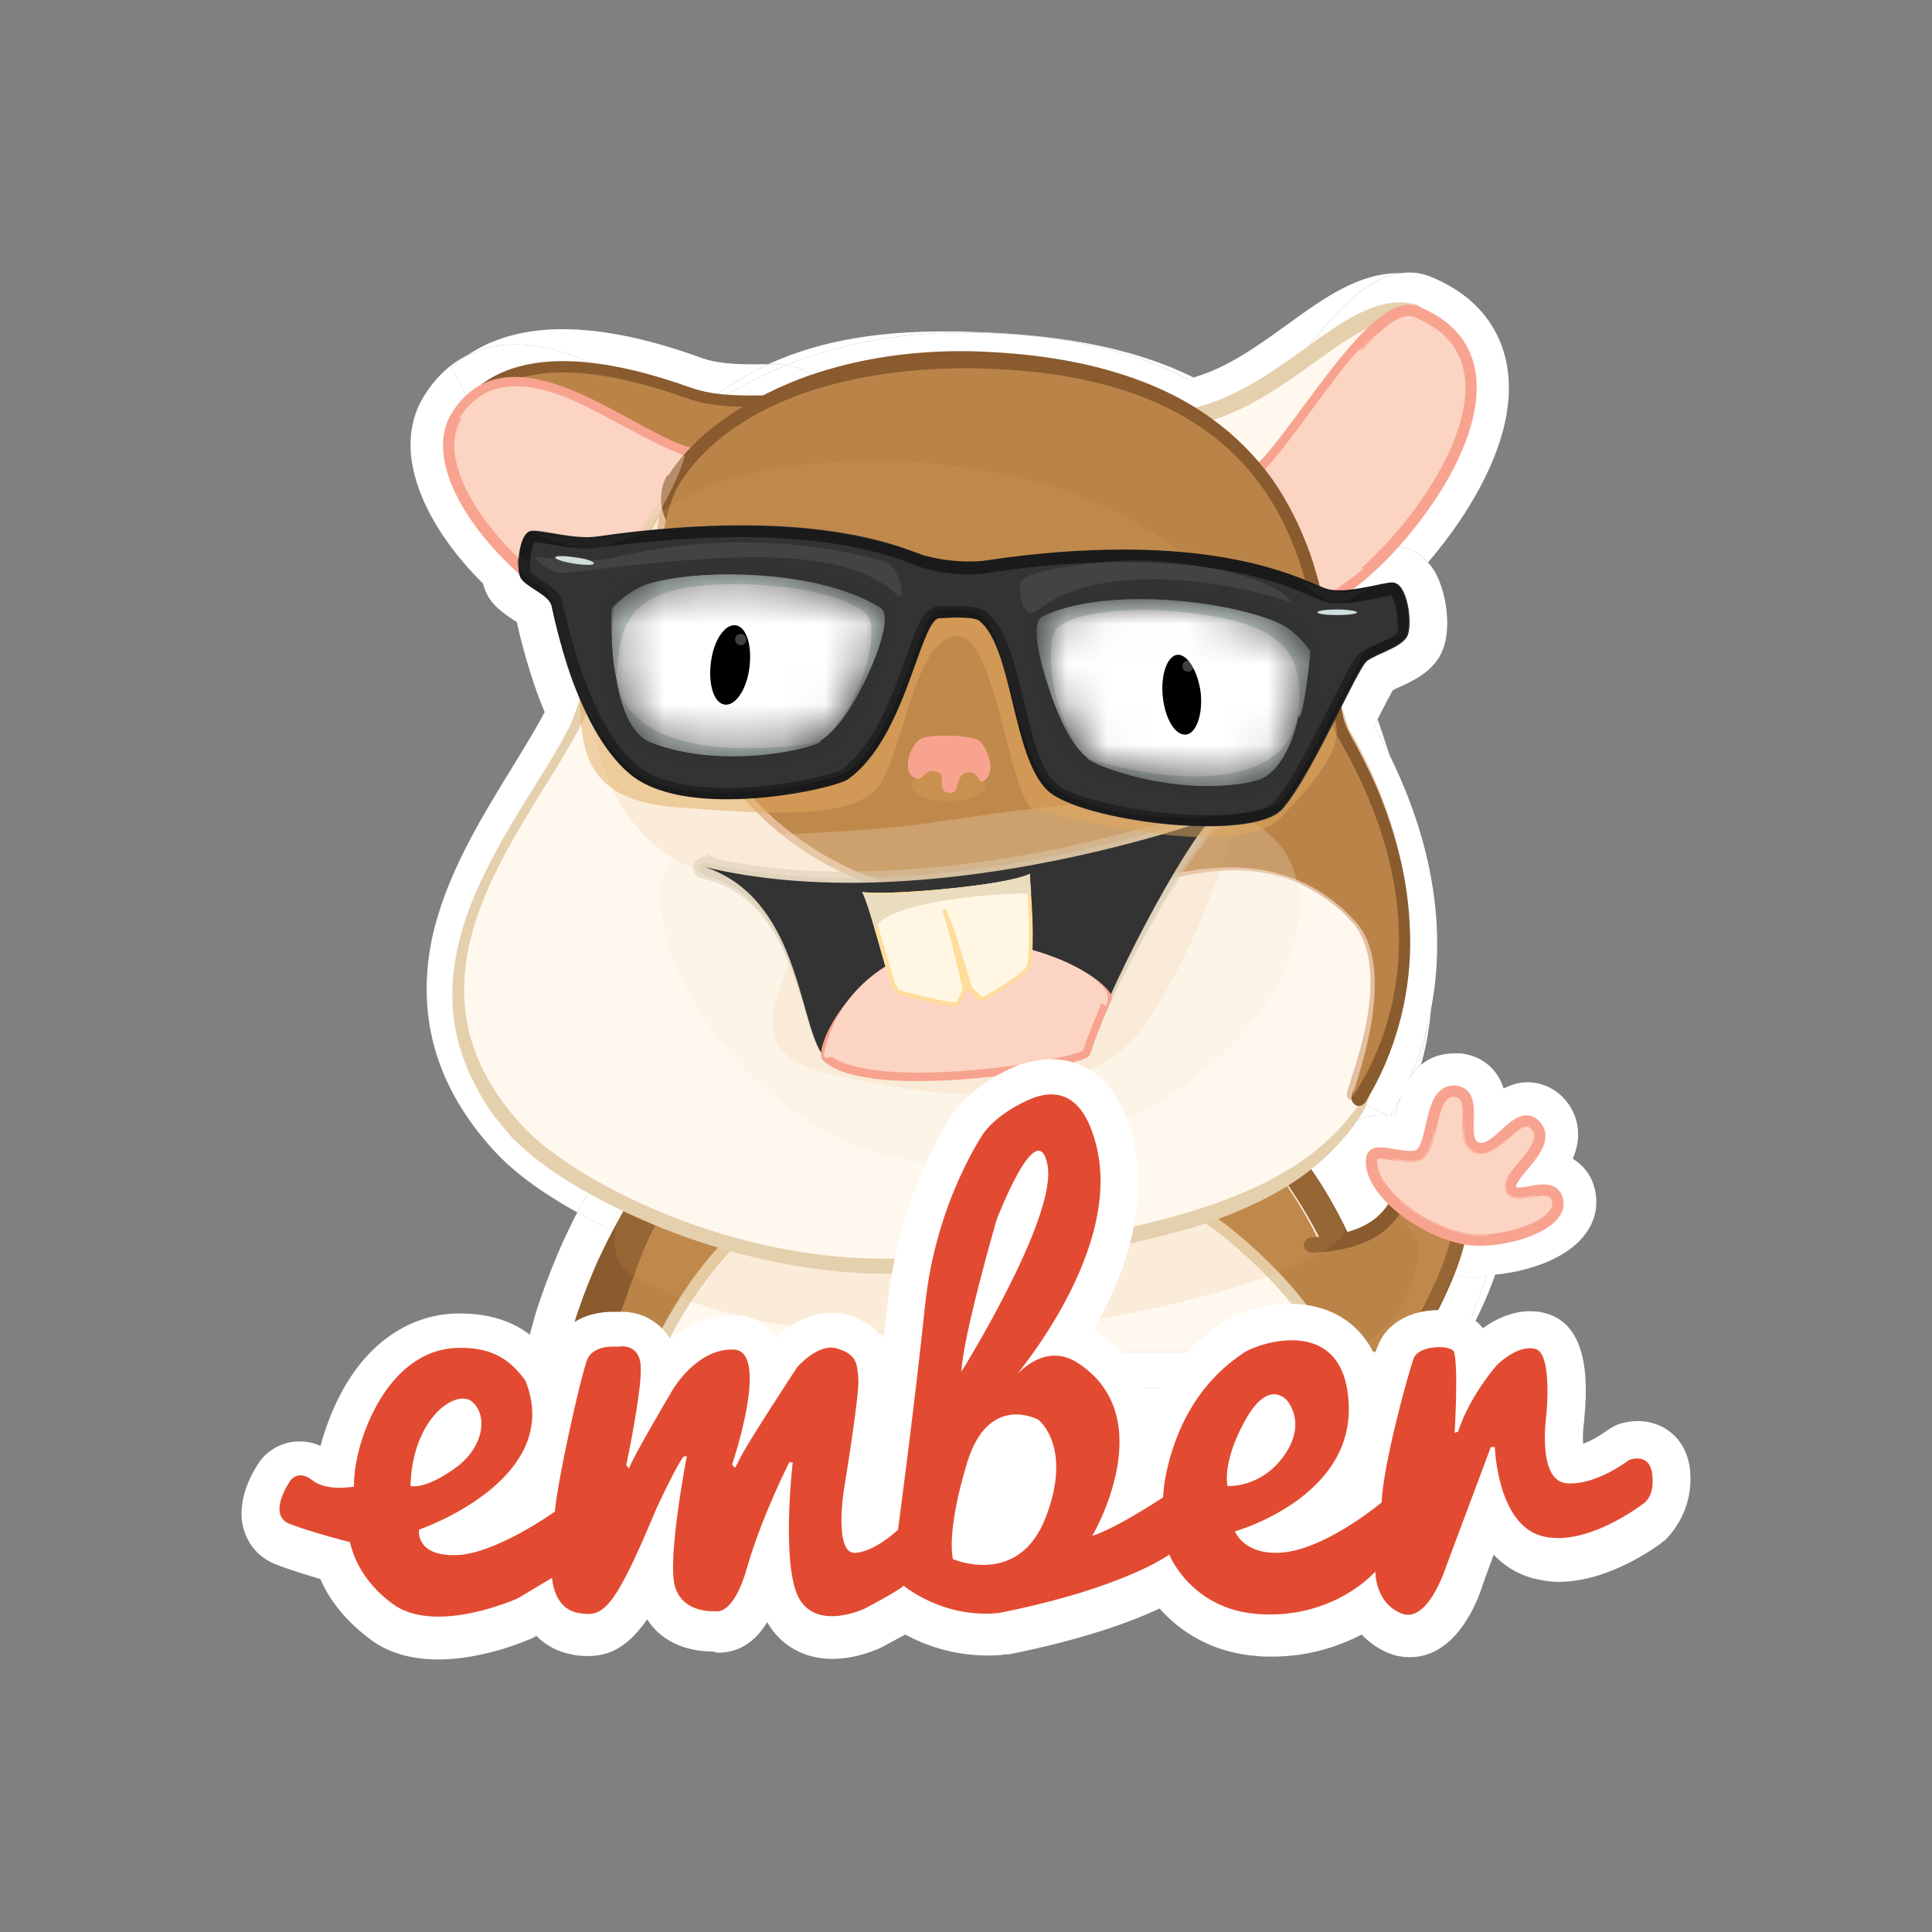<svg width="48" height="48" viewBox="0 0 48 48" fill="none" xmlns="http://www.w3.org/2000/svg">
<rect x="0" y="0" width="48" height="48" fill="#808080" stroke="none"/>
<path d="M14.117 33.205C14.146 33.135 14.174 33.064 14.202 32.994L14.216 32.966C14.286 32.797 14.357 32.614 14.427 32.445C14.511 32.22 14.596 31.981 14.68 31.756C14.736 31.629 14.779 31.503 14.821 31.362C14.906 31.127 15.016 30.836 15.143 30.537C15.184 30.442 15.227 30.346 15.271 30.251C15.384 30.011 15.468 29.843 15.566 29.688C15.679 29.505 15.792 29.336 15.918 29.167L16.017 29.027L16.171 28.928C16.186 28.914 16.214 28.9 16.242 28.886C16.286 28.86 16.336 28.839 16.38 28.82C16.407 28.808 16.432 28.798 16.453 28.788C16.551 28.745 16.678 28.703 16.819 28.661C17.015 28.605 17.241 28.548 17.508 28.492C17.902 28.408 18.324 28.323 18.858 28.239C19.541 28.131 20.264 28.034 21.097 27.938C21.243 27.921 21.392 27.904 21.545 27.887C23.36 27.69 25.175 27.55 26.919 27.465C27.848 27.423 28.551 27.409 29.212 27.409C29.353 27.409 29.494 27.409 29.634 27.409C30.07 27.423 30.577 27.437 31.041 27.507C31.21 27.535 31.365 27.564 31.477 27.606C31.519 27.62 31.562 27.634 31.576 27.648L31.716 27.704L31.829 27.803C31.871 27.845 31.913 27.887 31.956 27.929C32.11 28.084 32.279 28.267 32.448 28.478C32.983 29.153 33.461 29.969 33.883 30.898C34.099 31.375 34.272 31.824 34.409 32.259C34.532 32.644 34.626 33.017 34.699 33.388L34.91 34.499H34.218H32.321L32.166 33.754C31.998 32.966 29.873 30.884 28.818 30.476C28.706 30.433 28.256 30.307 26.863 30.307C23.993 30.307 19.942 30.813 19.365 30.94C18.675 31.264 17.62 32.614 17.015 33.965L16.762 34.513" fill="white"/>
<path d="M36.753 31.742C36.048 31.742 35.305 31.456 34.691 31.065C34.313 30.825 33.983 30.544 33.742 30.265C33.165 29.604 33.109 29.013 33.165 28.633C33.178 28.547 33.202 28.462 33.236 28.38C33.386 28.014 33.742 27.704 34.305 27.704C34.356 27.704 34.408 27.707 34.458 27.71C34.488 27.712 34.518 27.715 34.547 27.718C34.59 27.723 34.631 27.727 34.671 27.733C34.699 27.605 34.737 27.444 34.795 27.273C34.852 27.107 34.927 26.932 35.032 26.771C35.085 26.69 35.145 26.613 35.213 26.543C35.241 26.514 35.27 26.486 35.301 26.46C35.505 26.287 35.775 26.171 36.134 26.171C36.19 26.171 36.232 26.171 36.288 26.171C36.809 26.227 37.203 26.551 37.358 27.043C37.526 26.959 37.723 26.888 37.948 26.888C38.286 26.888 38.61 27.029 38.849 27.282C39.229 27.69 39.313 28.253 39.074 28.788C39.327 28.942 39.524 29.181 39.608 29.491C39.721 29.885 39.651 30.307 39.397 30.645C38.919 31.315 37.828 31.639 36.941 31.683C36.915 31.684 36.89 31.685 36.865 31.686C36.809 31.742 36.781 31.742 36.753 31.742Z" fill="white"/>
<path d="M20.279 10.992C20.659 10.415 20.532 9.923 20.434 9.683C20.235 9.257 19.857 9.118 19.533 9.072C18.682 9.414 17.956 9.839 17.377 10.297C17.44 10.282 17.505 10.274 17.578 10.274C17.944 10.274 18.282 10.471 18.479 10.809C18.647 11.105 18.717 11.584 18.703 12.133C18.75 12.134 18.795 12.135 18.841 12.136C19.474 11.848 20.007 11.412 20.279 10.992Z" fill="white"/>
<path d="M29.504 9.418C29.551 9.406 29.598 9.394 29.645 9.381C28.399 8.754 26.659 8.321 24.204 8.248C23.942 8.235 23.706 8.234 23.485 8.234C22.07 8.235 20.536 8.388 19.095 9.05H19.126C19.231 9.05 19.376 9.05 19.533 9.072C20.754 8.582 22.234 8.263 23.909 8.263H24.021C26.215 8.279 28.047 8.669 29.504 9.418Z" fill="white"/>
<path d="M17.22 10.289C17.254 10.301 17.284 10.31 17.311 10.316C17.333 10.309 17.355 10.303 17.377 10.297C17.956 9.839 18.682 9.414 19.533 9.072C19.376 9.05 19.231 9.05 19.126 9.05H19.095C18.445 9.349 17.814 9.751 17.22 10.289Z" fill="white"/>
<path d="M16.076 9.719C15.073 9.175 13.934 8.558 12.795 8.558C12.364 8.558 11.97 8.647 11.62 8.82C11.479 8.914 11.345 9.019 11.22 9.135L12.058 10.732C12.19 10.72 12.329 10.71 12.457 10.71C13.598 10.71 14.559 11.246 15.41 11.721L15.44 11.737L15.509 11.776L15.509 11.776C15.611 11.832 15.711 11.887 15.81 11.94C16.242 11.28 16.713 10.735 17.21 10.285C16.965 10.196 16.555 9.976 16.224 9.798C16.186 9.778 16.15 9.758 16.115 9.74L16.076 9.719Z" fill="white"/>
<path d="M13.231 12.258H13.105C13.029 12.264 12.954 12.278 12.882 12.3L14.351 15.096C14.703 13.999 15.12 13.075 15.587 12.296C15.294 12.329 14.996 12.368 14.694 12.413H14.568C14.343 12.413 14.075 12.37 13.85 12.328C13.625 12.286 13.428 12.258 13.231 12.258Z" fill="white"/>
<path d="M20.721 27.221C20.953 27.195 21.194 27.169 21.447 27.142C23.276 26.959 25.105 26.818 26.877 26.748C27.042 26.742 27.2 26.737 27.352 26.731L27.352 26.731C27.978 26.71 28.501 26.691 28.987 26.691H29.634L29.668 26.692C30.11 26.706 30.605 26.722 31.14 26.804H31.154C31.188 26.812 31.227 26.819 31.271 26.828C31.389 26.85 31.538 26.879 31.702 26.931H31.716C31.748 26.946 31.788 26.962 31.835 26.98C31.872 26.995 31.912 27.011 31.956 27.029C31.986 27.048 32.014 27.063 32.04 27.078C32.072 27.096 32.101 27.112 32.124 27.128L32.195 27.184L32.251 27.226L32.307 27.282L32.462 27.437C32.645 27.62 32.814 27.817 32.996 28.056C33.078 28.162 33.157 28.269 33.236 28.38C33.386 28.014 33.742 27.704 34.305 27.704C34.356 27.704 34.408 27.707 34.458 27.71L32.884 26.916C32.912 26.853 32.94 26.786 32.968 26.72L32.968 26.719C32.997 26.652 33.025 26.586 33.053 26.523C33.63 25.144 34.066 23.934 33.376 23.16C32.979 22.722 31.96 22.111 30.664 21.434C30.457 21.45 30.236 21.458 30 21.458C28.579 21.458 26.202 21.107 25.386 20.319C24.903 19.857 24.647 19.168 24.443 18.433C24.022 18.231 23.614 18.035 23.221 17.845C22.864 18.688 22.371 19.567 21.602 20.122C21.123 20.473 19.393 20.783 18.056 20.783C17.8 20.783 17.555 20.773 17.322 20.752L20.721 27.221Z" fill="white"/>
<path d="M35.529 6.87C35.36 6.8 35.191 6.771 35.008 6.771C34.938 6.771 34.868 6.776 34.799 6.786C33.803 6.922 32.913 8.024 31.716 9.655C31.547 9.894 31.343 10.176 31.157 10.418C31.595 10.835 31.922 11.285 32.171 11.741C32.274 11.89 32.37 12.042 32.459 12.194C32.755 12.701 32.978 13.221 33.152 13.735C33.188 13.751 33.222 13.763 33.25 13.763H33.306C33.465 13.763 33.688 13.72 33.892 13.682L33.939 13.673C33.953 13.67 33.967 13.667 33.981 13.665C34.124 13.629 34.268 13.603 34.402 13.579L34.447 13.571L34.474 13.566H34.6C34.934 13.566 35.243 13.714 35.477 13.973C35.485 13.964 35.493 13.955 35.501 13.946C36.556 12.708 37.273 11.357 37.442 10.218C37.681 8.671 36.978 7.447 35.529 6.87Z" fill="white"/>
<path d="M30.76 10.893C30.436 10.964 29.916 11.231 29.916 12.216C29.916 12.377 29.928 12.581 29.958 12.81C30 12.835 30.042 12.859 30.083 12.882C30.639 12.955 31.116 13.052 31.521 13.157C31.756 13.082 31.957 12.936 32.096 12.722C32.202 12.566 32.307 12.413 32.41 12.264C32.322 12.056 32.219 11.847 32.101 11.64C32.036 11.55 31.969 11.46 31.899 11.371C31.654 11.059 31.384 10.771 31.09 10.505C30.962 10.668 30.846 10.806 30.76 10.893Z" fill="white"/>
<path d="M15.327 33.191L14.736 34.499H15.018H15.024L15.637 33.177C15.879 32.659 16.28 31.94 16.781 31.261C16.69 31.228 16.601 31.195 16.512 31.161C16.032 31.815 15.619 32.536 15.327 33.191Z" fill="white"/>
<path d="M15.271 30.251C15.384 30.011 15.468 29.843 15.566 29.688C15.679 29.505 15.792 29.336 15.918 29.167L16.017 29.027L16.171 28.928C16.186 28.914 16.214 28.9 16.242 28.886C16.286 28.86 16.336 28.839 16.38 28.82C16.407 28.808 16.432 28.798 16.453 28.788C16.551 28.745 16.678 28.703 16.819 28.661C17.015 28.605 17.241 28.548 17.508 28.492C17.902 28.408 18.324 28.323 18.858 28.239C19.541 28.131 20.264 28.034 21.097 27.938L20.721 27.221C19.983 27.303 19.338 27.383 18.718 27.479C18.169 27.564 17.733 27.648 17.325 27.733L17.302 27.737C17.108 27.779 16.85 27.834 16.579 27.915C16.545 27.927 16.508 27.938 16.47 27.95C16.368 27.983 16.252 28.019 16.129 28.07C16.059 28.098 15.96 28.14 15.834 28.211C15.792 28.225 15.707 28.267 15.623 28.337H15.609C15.524 28.394 15.412 28.492 15.285 28.647C15.144 28.83 15.004 29.027 14.877 29.224C14.736 29.435 14.624 29.617 14.525 29.8C14.463 29.905 14.402 30.013 14.343 30.123C14.595 30.264 14.863 30.403 15.143 30.537C15.184 30.442 15.227 30.346 15.271 30.251Z" fill="white"/>
<path d="M22.08 32.192C22.418 32.192 22.755 32.178 23.079 32.15C23.153 32.144 23.227 32.138 23.3 32.131L22.615 30.827C21.081 30.971 19.805 31.14 19.463 31.207C19.272 31.303 19.025 31.51 18.757 31.799C19.827 32.044 20.952 32.192 22.08 32.192Z" fill="white"/>
<path d="M30.127 33.585H26.666V34.499H30.127V33.585Z" fill="white"/>
<path d="M35.036 32.009C35.191 32.502 35.304 32.966 35.388 33.416L35.557 34.499H34.91H34.218L34.22 34.513H35.678L35.937 34.091C36.245 33.585 36.613 32.623 36.941 31.683C36.915 31.684 36.89 31.685 36.865 31.686C36.809 31.742 36.781 31.742 36.753 31.742C36.048 31.742 35.305 31.456 34.691 31.065C34.739 31.181 34.785 31.297 34.829 31.412L34.839 31.404L34.832 31.42C34.907 31.618 34.976 31.815 35.036 32.009Z" fill="white"/>
<path fill-rule="evenodd" clip-rule="evenodd" d="M31.969 8.072C31.244 8.597 30.5 9.134 29.654 9.378C28.409 8.753 26.67 8.321 24.218 8.248C23.951 8.234 23.712 8.234 23.487 8.234L23.485 8.234L23.473 8.234C22.057 8.234 20.523 8.388 19.081 9.05H18.887H18.605C18.253 9.05 17.789 9.022 17.438 8.896C16.129 8.417 14.962 8.178 13.977 8.178C13.045 8.178 12.254 8.395 11.62 8.82C11.193 9.031 10.83 9.368 10.544 9.824C10.221 10.331 9.967 11.203 10.544 12.483C10.863 13.189 11.382 13.887 12.002 14.499C12.024 14.589 12.054 14.673 12.092 14.748C12.235 15.046 12.497 15.225 12.714 15.373C12.732 15.385 12.75 15.397 12.767 15.409C12.781 15.416 12.792 15.423 12.802 15.43C12.813 15.437 12.823 15.444 12.837 15.451C13.032 16.3 13.263 17.049 13.532 17.694C13.321 18.094 13.05 18.537 12.768 18.996L12.725 19.067L12.662 19.169C11.904 20.409 11.056 21.796 10.727 23.343C10.333 25.285 10.854 27.057 12.303 28.619C12.541 28.877 12.863 29.157 13.255 29.442C13.575 29.67 13.94 29.899 14.343 30.123C14.204 30.384 14.073 30.662 13.935 30.968C13.752 31.39 13.597 31.784 13.47 32.15C13.4 32.347 13.33 32.544 13.273 32.755C13.259 32.804 13.245 32.857 13.231 32.909C13.217 32.962 13.203 33.015 13.189 33.064L13.147 33.219L13.119 33.346V33.388C13.105 33.585 13.105 34.063 13.667 34.386L13.695 34.401L13.935 34.513H15.018H15.581L15.587 34.499H17.072H26.666V36.581H30.127V34.499H32.051L32.054 34.513H32.996H33.053H33.137L35.669 34.527L35.678 34.513H35.712L35.979 34.063C36.964 32.403 37.456 31.109 37.414 30.223C37.372 29.35 36.795 28.675 35.909 28.478C35.74 28.436 35.557 28.422 35.374 28.422C34.657 28.422 34.108 28.703 33.855 29.181C33.839 29.212 33.823 29.242 33.807 29.271C33.625 28.956 33.435 28.66 33.236 28.38C33.157 28.269 33.078 28.162 32.996 28.056C32.814 27.817 32.645 27.62 32.462 27.437L32.307 27.282L32.251 27.226L32.195 27.184L32.124 27.128C32.101 27.112 32.072 27.096 32.04 27.078C32.014 27.063 31.986 27.048 31.956 27.029C31.912 27.011 31.872 26.995 31.835 26.98C31.788 26.962 31.748 26.946 31.716 26.931H31.702C31.538 26.879 31.389 26.85 31.271 26.828C31.227 26.819 31.188 26.812 31.154 26.804H31.14C30.605 26.722 30.11 26.706 29.668 26.692L29.634 26.691H28.987C28.501 26.691 27.978 26.71 27.352 26.731L27.352 26.731C27.2 26.737 27.042 26.742 26.877 26.748C25.105 26.818 23.276 26.959 21.447 27.142C21.194 27.169 20.953 27.195 20.721 27.221L17.322 20.752C17.555 20.773 17.8 20.783 18.056 20.783C19.393 20.783 21.123 20.473 21.602 20.122C22.371 19.567 22.864 18.688 23.221 17.845C23.614 18.035 24.022 18.231 24.443 18.433C24.647 19.168 24.903 19.857 25.386 20.319C26.202 21.107 28.579 21.458 30 21.458C30.236 21.458 30.457 21.45 30.664 21.434C31.96 22.111 32.979 22.722 33.376 23.16C34.066 23.934 33.63 25.144 33.053 26.523C33.025 26.586 32.997 26.652 32.968 26.719L32.968 26.72C32.94 26.786 32.912 26.853 32.884 26.916L34.458 27.71L34.53 27.747C34.536 27.737 34.541 27.728 34.547 27.718C34.629 27.582 34.712 27.434 34.795 27.273C34.875 27.117 34.955 26.95 35.032 26.771C35.194 26.396 35.343 25.972 35.46 25.502C35.493 25.366 35.525 25.226 35.552 25.082C35.871 23.44 35.771 21.303 34.531 18.778C34.437 18.481 34.335 18.177 34.227 17.866C34.247 17.827 34.267 17.787 34.287 17.748L34.289 17.745L34.289 17.744L34.29 17.742L34.291 17.741L34.291 17.741L34.291 17.741L34.291 17.74L34.291 17.74C34.41 17.51 34.524 17.287 34.6 17.153C34.642 17.125 34.699 17.097 34.741 17.083L34.755 17.076C35.09 16.923 35.49 16.74 35.74 16.352C36.12 15.761 35.937 14.734 35.669 14.241C35.613 14.142 35.549 14.053 35.477 13.973C35.243 13.714 34.934 13.566 34.6 13.566H34.474L34.447 13.571L34.402 13.579C34.268 13.603 34.124 13.629 33.981 13.665C33.967 13.667 33.953 13.67 33.939 13.673L33.892 13.682C33.688 13.72 33.465 13.763 33.306 13.763H33.25C33.222 13.763 33.188 13.751 33.152 13.735C32.978 13.221 32.755 12.701 32.459 12.194C32.37 12.042 32.274 11.89 32.171 11.741C31.922 11.285 31.595 10.835 31.157 10.418C31.343 10.176 31.547 9.894 31.716 9.655C32.913 8.024 33.803 6.922 34.799 6.786C34.789 6.785 34.779 6.785 34.769 6.785C33.756 6.785 32.912 7.39 31.998 8.052L31.969 8.072ZM34.91 34.499H34.218L34.22 34.513H35.678L35.937 34.091C36.245 33.585 36.613 32.623 36.941 31.683C36.915 31.684 36.89 31.685 36.865 31.686C36.809 31.742 36.781 31.742 36.753 31.742C36.048 31.742 35.305 31.456 34.691 31.065C34.739 31.181 34.785 31.297 34.829 31.412L34.839 31.404L34.832 31.42C34.723 31.662 34.583 31.941 34.409 32.259C34.532 32.644 34.626 33.017 34.699 33.388L34.91 34.499ZM30.127 34.499V33.585H26.666V34.499H30.127ZM20.721 27.221L21.097 27.938C20.264 28.034 19.541 28.131 18.858 28.239C18.324 28.323 17.902 28.408 17.508 28.492C17.241 28.548 17.015 28.605 16.819 28.661C16.678 28.703 16.551 28.745 16.453 28.788C16.432 28.798 16.407 28.808 16.38 28.82C16.336 28.839 16.286 28.86 16.242 28.886C16.214 28.9 16.186 28.914 16.171 28.928L16.017 29.027L15.918 29.167C15.792 29.336 15.679 29.505 15.566 29.688C15.468 29.843 15.384 30.011 15.271 30.251C15.227 30.346 15.184 30.442 15.143 30.537C14.863 30.403 14.595 30.264 14.343 30.123C14.402 30.013 14.463 29.905 14.525 29.8C14.624 29.617 14.736 29.435 14.877 29.224C15.004 29.027 15.144 28.83 15.285 28.647C15.412 28.492 15.524 28.394 15.609 28.337H15.623C15.707 28.267 15.792 28.225 15.834 28.211C15.96 28.14 16.059 28.098 16.129 28.07C16.252 28.019 16.368 27.983 16.47 27.95C16.508 27.938 16.545 27.927 16.579 27.915C16.85 27.834 17.108 27.779 17.302 27.737L17.325 27.733C17.733 27.648 18.169 27.564 18.718 27.479C19.338 27.383 19.983 27.303 20.721 27.221ZM11.62 8.82C11.97 8.647 12.364 8.558 12.795 8.558C13.934 8.558 15.073 9.175 16.076 9.719L16.115 9.74C16.15 9.758 16.186 9.778 16.224 9.798C16.555 9.976 16.965 10.196 17.21 10.285C16.713 10.735 16.242 11.28 15.81 11.94C15.711 11.887 15.611 11.832 15.509 11.776L15.509 11.776L15.44 11.737L15.41 11.721C14.559 11.246 13.598 10.71 12.457 10.71C12.329 10.71 12.19 10.72 12.058 10.732L11.22 9.135C11.345 9.019 11.479 8.914 11.62 8.82ZM23.485 8.234C23.706 8.234 23.942 8.235 24.204 8.248C26.659 8.321 28.399 8.754 29.645 9.381C29.598 9.394 29.551 9.406 29.504 9.418C28.047 8.669 26.215 8.279 24.021 8.263H23.909C22.234 8.263 20.754 8.582 19.533 9.072C19.857 9.118 20.235 9.257 20.434 9.683C20.532 9.923 20.659 10.415 20.279 10.992C20.007 11.412 19.474 11.848 18.841 12.136C18.795 12.135 18.75 12.134 18.703 12.133C18.717 11.584 18.647 11.105 18.479 10.809C18.282 10.471 17.944 10.274 17.578 10.274C17.505 10.274 17.44 10.282 17.377 10.297C17.355 10.303 17.333 10.309 17.311 10.316C17.284 10.31 17.254 10.301 17.22 10.289C17.814 9.751 18.445 9.349 19.095 9.05C20.536 8.388 22.07 8.235 23.485 8.234ZM15.024 34.499H15.018H14.736L15.327 33.191C15.619 32.536 16.032 31.815 16.512 31.161C16.601 31.195 16.69 31.228 16.781 31.261C16.28 31.94 15.879 32.659 15.637 33.177L15.024 34.499ZM34.506 18.727C34.393 18.499 34.271 18.268 34.139 18.035C34.166 17.984 34.193 17.931 34.22 17.879C34.321 18.168 34.416 18.45 34.506 18.727ZM13.105 12.258H13.231C13.428 12.258 13.625 12.286 13.85 12.328C14.075 12.37 14.343 12.413 14.568 12.413H14.694C14.996 12.368 15.294 12.329 15.587 12.296C15.12 13.075 14.703 13.999 14.351 15.096L12.882 12.3C12.954 12.278 13.029 12.264 13.105 12.258ZM31.521 13.157C31.756 13.082 31.957 12.936 32.096 12.722C32.202 12.566 32.307 12.413 32.41 12.264C32.322 12.056 32.219 11.847 32.101 11.64C32.036 11.55 31.969 11.46 31.899 11.371C31.654 11.059 31.384 10.771 31.09 10.505C30.962 10.668 30.846 10.806 30.76 10.893C30.436 10.964 29.916 11.231 29.916 12.216C29.916 12.377 29.928 12.581 29.958 12.81C30 12.835 30.042 12.859 30.083 12.882C30.639 12.955 31.116 13.052 31.521 13.157ZM30.718 29.378C30.777 29.438 30.836 29.504 30.896 29.578C30.794 29.502 30.694 29.43 30.594 29.361C30.636 29.366 30.677 29.372 30.718 29.378ZM22.08 32.192C22.418 32.192 22.755 32.178 23.079 32.15C23.153 32.144 23.227 32.138 23.3 32.131L22.615 30.827C21.081 30.971 19.805 31.14 19.463 31.207C19.272 31.303 19.025 31.51 18.757 31.799C19.827 32.044 20.952 32.192 22.08 32.192Z" fill="white"/>
<path d="M34.699 33.388L34.91 34.499H35.557L35.388 33.416C35.304 32.966 35.191 32.502 35.036 32.009C34.976 31.815 34.907 31.618 34.832 31.42C34.723 31.662 34.583 31.941 34.409 32.259C34.532 32.644 34.626 33.017 34.699 33.388Z" fill="white"/>
<path d="M34.671 27.733C34.699 27.605 34.737 27.444 34.795 27.273C34.712 27.434 34.629 27.582 34.547 27.718C34.59 27.723 34.631 27.727 34.671 27.733Z" fill="white"/>
<path d="M35.213 26.543C35.32 26.214 35.403 25.867 35.46 25.502C35.343 25.972 35.194 26.396 35.032 26.771C35.085 26.69 35.145 26.613 35.213 26.543Z" fill="white"/>
<path d="M35.301 26.46C35.427 26.032 35.51 25.573 35.552 25.082C35.525 25.226 35.493 25.366 35.46 25.502C35.403 25.867 35.32 26.214 35.213 26.543C35.241 26.514 35.27 26.486 35.301 26.46Z" fill="white"/>
<path d="M34.139 18.035C34.271 18.268 34.393 18.499 34.506 18.727C34.416 18.45 34.321 18.168 34.22 17.879C34.193 17.931 34.166 17.984 34.139 18.035Z" fill="white"/>
<path d="M31.702 29.097C31.576 28.928 31.435 28.773 31.28 28.633C31.252 28.605 31.21 28.562 31.182 28.534C31.182 28.534 31.168 28.534 31.154 28.52C31.083 28.492 30.985 28.478 30.886 28.464C30.478 28.408 30.042 28.394 29.606 28.38C28.72 28.366 27.834 28.394 26.947 28.436C25.175 28.52 23.388 28.661 21.63 28.858C20.743 28.956 19.857 29.069 18.985 29.21C18.549 29.28 18.113 29.35 17.691 29.449C17.48 29.491 17.269 29.547 17.072 29.604C16.973 29.632 16.875 29.66 16.79 29.702C16.748 29.716 16.706 29.73 16.692 29.758C16.692 29.758 16.678 29.758 16.678 29.772C16.579 29.913 16.481 30.054 16.382 30.209C16.284 30.363 16.214 30.532 16.129 30.701C15.974 31.038 15.834 31.39 15.707 31.742C15.581 32.093 15.44 32.459 15.313 32.825C15.243 33.008 15.172 33.191 15.088 33.374C15.06 33.458 15.018 33.542 14.976 33.627H16.171C16.819 32.178 18.042 30.518 19.055 30.11C19.337 29.997 23.866 29.435 26.863 29.435C27.974 29.435 28.734 29.519 29.156 29.674C30.38 30.152 32.828 32.417 33.081 33.641H33.77C33.63 32.867 33.348 32.108 33.025 31.376C32.659 30.532 32.223 29.758 31.702 29.097Z" fill="#BA8449"/>
<path d="M33.671 31.024C33.291 30.18 32.855 29.378 32.279 28.647C32.138 28.464 31.983 28.281 31.814 28.112C31.772 28.07 31.73 28.028 31.688 27.986L31.66 27.957L31.645 27.944L31.617 27.915C31.589 27.901 31.561 27.887 31.547 27.873C31.505 27.845 31.463 27.831 31.421 27.817C31.266 27.761 31.153 27.747 31.027 27.718C30.548 27.648 30.098 27.634 29.648 27.62C28.733 27.606 27.847 27.62 26.947 27.662C25.146 27.732 23.36 27.873 21.573 28.056C20.687 28.154 19.786 28.253 18.886 28.394C18.436 28.464 18 28.534 17.55 28.633C17.325 28.689 17.099 28.731 16.874 28.802C16.762 28.83 16.649 28.872 16.523 28.928C16.466 28.956 16.396 28.985 16.326 29.027C16.297 29.055 16.255 29.069 16.213 29.097C16.171 29.125 16.129 29.167 16.072 29.238C15.946 29.392 15.819 29.575 15.707 29.744C15.594 29.913 15.482 30.096 15.383 30.279C15.186 30.63 15.003 30.996 14.835 31.362C14.68 31.728 14.525 32.093 14.398 32.473C14.328 32.656 14.272 32.839 14.229 33.036C14.201 33.135 14.173 33.219 14.145 33.317L14.103 33.458L14.089 33.528C14.089 33.542 14.117 33.556 14.173 33.599H14.187H15.003C15.046 33.514 15.074 33.43 15.116 33.346C15.186 33.163 15.271 32.98 15.341 32.811C15.482 32.445 15.608 32.093 15.735 31.728C15.861 31.376 16.002 31.01 16.157 30.687C16.241 30.518 16.326 30.363 16.41 30.194C16.509 30.04 16.593 29.899 16.706 29.758C16.706 29.758 16.72 29.758 16.72 29.744C16.748 29.73 16.79 29.716 16.818 29.688C16.902 29.66 17.001 29.617 17.099 29.589C17.296 29.533 17.507 29.477 17.718 29.435C18.14 29.336 18.576 29.266 19.013 29.195C19.885 29.055 20.771 28.942 21.657 28.844C23.43 28.647 25.203 28.506 26.975 28.422C27.861 28.38 28.748 28.351 29.634 28.366C30.07 28.38 30.52 28.394 30.914 28.45C31.012 28.464 31.111 28.492 31.181 28.506C31.195 28.506 31.209 28.506 31.209 28.52C31.238 28.548 31.28 28.591 31.308 28.619C31.463 28.773 31.589 28.928 31.73 29.083C32.251 29.744 32.687 30.518 33.052 31.306C33.376 32.037 33.657 32.797 33.798 33.571H34.501C34.431 33.135 34.318 32.712 34.192 32.304C34.023 31.868 33.854 31.446 33.671 31.024Z" fill="#895B2E"/>
<path d="M29.057 29.885C28.691 29.744 27.945 29.66 26.876 29.66C23.866 29.66 19.42 30.222 19.181 30.321C18.267 30.687 17.127 32.234 16.494 33.585H32.799C32.532 32.529 30.267 30.363 29.057 29.885Z" fill="#FFF8EE"/>
<path d="M29.155 29.618C28.748 29.463 27.974 29.378 26.863 29.378C23.866 29.378 19.336 29.941 19.055 30.054C18.028 30.476 16.818 32.122 16.171 33.571H16.48C17.113 32.234 18.253 30.687 19.167 30.307C19.407 30.208 23.852 29.646 26.863 29.646C27.932 29.646 28.677 29.716 29.043 29.871C30.253 30.335 32.518 32.516 32.785 33.571H33.066C32.827 32.361 30.379 30.096 29.155 29.618Z" fill="#E5D0AE"/>
<path d="M34.726 29.744C34.557 30.096 33.671 30.996 32.925 30.785C32.531 30.673 32.602 32.755 33.502 33.585H35.134C35.584 32.867 36.288 30.673 36.372 30.448C36.47 30.18 34.895 29.392 34.726 29.744Z" fill="#BA8449"/>
<path d="M36.457 30.265C36.429 29.814 36.162 29.491 35.684 29.378C35.304 29.294 34.797 29.364 34.671 29.604C34.417 30.082 34.108 30.659 32.575 30.743C32.476 30.743 32.392 30.841 32.392 30.94C32.392 31.038 32.49 31.123 32.589 31.123C34.192 31.052 34.657 30.433 34.994 29.8C35.065 29.744 35.444 29.674 35.754 29.8C35.979 29.899 36.077 30.054 36.091 30.293C36.134 31.165 35.219 32.783 34.727 33.599H35.163C35.712 32.642 36.499 31.165 36.457 30.265Z" fill="#895B2E"/>
<path opacity="0.15" d="M33.297 33.627C34.295 33.388 35.182 32.389 35.252 30.968C35.266 30.701 34.718 30.194 34.718 30.054C34.718 29.913 36.392 30.082 36.476 30.476C36.546 30.87 35.435 33.247 35.055 33.641C34.689 34.021 32.706 33.767 33.297 33.627Z" fill="#E3AB5E"/>
<path opacity="0.15" d="M15.683 31.653C21.831 35.184 34.028 31.596 33.381 30.443C32.523 28.909 32.185 27.953 30.3 28.037C28.429 28.136 16.387 29.092 15.894 29.458C15.416 29.838 14.882 31.188 15.683 31.653Z" fill="#E3AB5E"/>
<path d="M34.08 28.773C33.953 29.646 35.655 30.841 36.809 30.813C37.766 30.785 38.849 30.335 38.694 29.8C38.539 29.252 37.611 29.899 37.526 29.519C37.456 29.153 38.61 28.464 38.145 27.957C37.709 27.493 37.203 28.689 36.696 28.52C36.19 28.351 36.795 27.184 36.162 27.113C35.416 27.043 35.698 28.703 35.135 28.731C34.741 28.773 34.122 28.492 34.08 28.773Z" fill="#FCD4C3"/>
<path fill-rule="evenodd" clip-rule="evenodd" d="M35.855 27.041C35.947 26.985 36.055 26.962 36.175 26.973L36.176 26.974L36.178 26.974C36.28 26.985 36.368 27.02 36.438 27.081C36.507 27.141 36.549 27.217 36.575 27.295C36.624 27.444 36.622 27.627 36.617 27.784C36.617 27.801 36.616 27.818 36.616 27.835C36.611 27.982 36.608 28.11 36.627 28.214C36.647 28.324 36.684 28.368 36.741 28.387C36.807 28.409 36.886 28.393 36.999 28.32C37.094 28.259 37.189 28.172 37.293 28.078C37.313 28.06 37.333 28.042 37.353 28.023C37.472 27.916 37.611 27.797 37.757 27.742C37.833 27.713 37.919 27.699 38.008 27.718C38.098 27.737 38.178 27.787 38.248 27.861L38.249 27.862L38.249 27.862C38.404 28.031 38.423 28.223 38.37 28.404C38.32 28.573 38.206 28.736 38.094 28.878C38.046 28.939 37.995 29 37.948 29.057C37.939 29.067 37.93 29.078 37.922 29.088C37.866 29.155 37.815 29.217 37.772 29.275C37.729 29.334 37.699 29.383 37.681 29.424C37.664 29.463 37.663 29.483 37.664 29.491C37.665 29.494 37.666 29.495 37.666 29.497C37.671 29.499 37.687 29.505 37.725 29.505C37.792 29.506 37.874 29.491 37.978 29.473C38.004 29.468 38.031 29.463 38.06 29.458C38.189 29.435 38.347 29.412 38.486 29.441C38.559 29.455 38.633 29.485 38.696 29.541C38.76 29.597 38.804 29.671 38.829 29.762C38.884 29.951 38.824 30.125 38.709 30.268C38.596 30.408 38.426 30.527 38.23 30.623C37.839 30.816 37.309 30.939 36.813 30.954L36.812 30.954C36.194 30.969 35.45 30.66 34.881 30.245C34.595 30.036 34.346 29.794 34.175 29.543C34.005 29.294 33.902 29.02 33.941 28.753L33.941 28.753L33.941 28.753C33.95 28.689 33.979 28.631 34.028 28.587C34.074 28.546 34.13 28.526 34.18 28.516C34.276 28.497 34.391 28.509 34.495 28.523C34.547 28.531 34.602 28.54 34.655 28.549L34.663 28.55C34.719 28.56 34.775 28.569 34.83 28.577C34.941 28.592 35.039 28.6 35.12 28.591L35.124 28.591L35.128 28.591C35.181 28.588 35.238 28.551 35.298 28.404C35.347 28.282 35.382 28.127 35.42 27.954C35.428 27.921 35.435 27.888 35.443 27.854C35.489 27.652 35.545 27.429 35.645 27.261C35.697 27.174 35.764 27.095 35.855 27.041ZM35.146 28.872C35.031 28.883 34.906 28.872 34.79 28.855C34.731 28.847 34.672 28.837 34.616 28.828L34.609 28.827C34.555 28.817 34.504 28.809 34.456 28.802C34.351 28.787 34.279 28.783 34.234 28.792C34.227 28.794 34.222 28.795 34.219 28.796C34.195 28.965 34.258 29.166 34.407 29.385C34.555 29.602 34.779 29.822 35.047 30.017C35.587 30.411 36.27 30.686 36.805 30.673C37.266 30.659 37.756 30.543 38.106 30.371C38.282 30.284 38.413 30.188 38.49 30.092C38.564 30 38.582 29.918 38.559 29.84L38.559 29.839L38.559 29.839C38.546 29.792 38.527 29.767 38.51 29.752C38.492 29.736 38.467 29.724 38.43 29.716C38.349 29.7 38.241 29.712 38.108 29.735C38.087 29.739 38.065 29.743 38.042 29.747C37.937 29.766 37.818 29.788 37.721 29.787C37.66 29.786 37.587 29.776 37.524 29.739C37.453 29.698 37.407 29.632 37.389 29.549L37.389 29.548L37.388 29.546C37.372 29.461 37.393 29.38 37.423 29.311C37.453 29.243 37.498 29.174 37.545 29.109C37.594 29.043 37.65 28.975 37.706 28.908C37.715 28.897 37.723 28.887 37.732 28.876C37.78 28.819 37.828 28.762 37.873 28.704C37.983 28.565 38.066 28.438 38.1 28.324C38.13 28.222 38.119 28.137 38.042 28.053C38.004 28.012 37.972 27.998 37.95 27.993C37.926 27.988 37.896 27.99 37.856 28.005C37.768 28.038 37.667 28.12 37.541 28.233C37.524 28.249 37.505 28.265 37.487 28.282C37.383 28.376 37.268 28.481 37.152 28.556C37.013 28.646 36.839 28.716 36.652 28.654C36.456 28.588 36.379 28.423 36.35 28.264C36.325 28.129 36.33 27.969 36.334 27.828C36.335 27.811 36.336 27.793 36.336 27.776C36.341 27.611 36.339 27.478 36.308 27.383C36.293 27.339 36.275 27.312 36.254 27.294C36.234 27.276 36.203 27.26 36.148 27.253C36.082 27.247 36.036 27.26 35.999 27.282C35.96 27.306 35.923 27.345 35.887 27.405C35.813 27.529 35.764 27.709 35.717 27.917C35.71 27.947 35.703 27.978 35.696 28.009C35.658 28.181 35.617 28.364 35.558 28.51C35.49 28.678 35.372 28.858 35.146 28.872Z" fill="#F8A38F"/>
<path opacity="0.5" d="M34.563 28.765C34.746 28.906 35.407 29.089 35.506 28.85C35.618 28.61 35.703 28.132 35.633 28.062C35.576 28.287 35.506 28.709 35.267 28.808C35.084 28.878 34.69 28.793 34.563 28.765Z" fill="#FCD4C3"/>
<path opacity="0.5" d="M36.382 27.837C36.353 27.991 36.227 28.723 36.607 28.822C36.93 28.906 37.169 28.709 37.423 28.301C37.282 28.428 36.93 28.737 36.663 28.625C36.396 28.498 36.367 28.217 36.382 27.837Z" fill="#FCD4C3"/>
<path opacity="0.25" d="M34.752 29.808C36.665 28.866 37.059 30.399 36.961 30.709C36.201 30.835 34.864 30.048 34.752 29.808Z" fill="#FCD4C3"/>
<path opacity="0.5" d="M37.533 29.209C37.21 29.575 37.365 29.87 37.576 29.912C37.843 29.968 38.195 29.687 38.138 29.687C38.068 29.687 37.547 29.856 37.449 29.603C37.379 29.406 37.491 29.293 37.533 29.209Z" fill="#FCD4C3"/>
<path d="M29.085 10.443C31.843 10.19 33.46 7.334 35.134 7.77C34.009 8.474 32.898 9.88 31.336 12.188C30.956 12.736 28.326 10.513 29.085 10.443Z" fill="#FFF8EE"/>
<path fill-rule="evenodd" clip-rule="evenodd" d="M32.639 9.019C31.707 9.691 30.598 10.485 29.199 10.644C29.209 10.661 29.221 10.681 29.236 10.702C29.366 10.888 29.618 11.141 29.916 11.384C30.214 11.625 30.539 11.842 30.805 11.964C30.94 12.027 31.045 12.057 31.116 12.063C31.144 12.065 31.16 12.063 31.167 12.061C32.49 10.107 33.508 8.77 34.502 7.965C34.33 8 34.152 8.066 33.964 8.158C33.562 8.354 33.141 8.657 32.669 8.998C32.66 9.005 32.65 9.012 32.639 9.019ZM31.172 12.059C31.173 12.059 31.172 12.059 31.169 12.06C31.171 12.059 31.172 12.059 31.172 12.059ZM33.778 7.779C34.232 7.557 34.701 7.439 35.188 7.566C35.269 7.587 35.33 7.655 35.343 7.738C35.356 7.822 35.318 7.904 35.246 7.949C34.165 8.625 33.077 9.993 31.511 12.306L31.51 12.308C31.401 12.464 31.226 12.495 31.083 12.483C30.94 12.472 30.783 12.418 30.629 12.348C30.319 12.206 29.963 11.965 29.65 11.711C29.339 11.458 29.052 11.176 28.89 10.943C28.849 10.884 28.812 10.823 28.786 10.763C28.76 10.705 28.737 10.635 28.737 10.561C28.737 10.479 28.765 10.39 28.84 10.323C28.909 10.261 28.994 10.24 29.066 10.233L29.066 10.233C30.379 10.112 31.429 9.372 32.393 8.677C32.408 8.666 32.424 8.654 32.44 8.643C32.897 8.313 33.343 7.991 33.778 7.779ZM29.093 10.655C29.093 10.655 29.094 10.655 29.095 10.655C29.094 10.655 29.093 10.655 29.093 10.655Z" fill="#E5D0AE"/>
<path d="M11.852 9.824C13.091 8.67 15.327 9.121 17.128 9.768C18.155 10.133 19.491 9.838 19.576 10.049C19.801 10.541 18.464 11.554 17.367 11.526C16.284 11.512 14.469 9.472 11.852 9.824Z" fill="#BA8449"/>
<path fill-rule="evenodd" clip-rule="evenodd" d="M12.326 9.645C13.463 9.612 14.438 9.999 15.249 10.413C15.48 10.531 15.699 10.652 15.905 10.766C15.924 10.777 15.943 10.787 15.962 10.797C16.146 10.9 16.318 10.996 16.481 11.08C16.845 11.268 17.135 11.383 17.369 11.386L17.371 11.386L17.371 11.386C17.88 11.399 18.459 11.168 18.887 10.868C19.099 10.718 19.265 10.558 19.363 10.413C19.454 10.279 19.47 10.185 19.455 10.128C19.454 10.128 19.453 10.127 19.451 10.127C19.42 10.118 19.369 10.112 19.295 10.108C19.19 10.103 19.059 10.104 18.906 10.106C18.843 10.106 18.776 10.107 18.706 10.107C18.233 10.109 17.62 10.092 17.081 9.9L17.081 9.9C16.186 9.579 15.191 9.309 14.272 9.261C13.536 9.223 12.863 9.326 12.326 9.645ZM19.471 10.134C19.471 10.134 19.47 10.134 19.469 10.133C19.471 10.134 19.471 10.134 19.471 10.134ZM17.175 9.635C16.269 9.31 15.245 9.03 14.287 8.98C13.329 8.93 12.415 9.107 11.757 9.721C11.712 9.763 11.699 9.829 11.725 9.884C11.752 9.94 11.811 9.972 11.871 9.964C13.137 9.793 14.214 10.2 15.121 10.663C15.348 10.779 15.563 10.898 15.768 11.012C15.787 11.023 15.806 11.033 15.825 11.044C16.009 11.146 16.185 11.244 16.352 11.33C16.714 11.517 17.057 11.663 17.364 11.667C17.952 11.682 18.589 11.42 19.048 11.098C19.279 10.936 19.473 10.753 19.596 10.57C19.715 10.395 19.791 10.184 19.705 9.993C19.667 9.904 19.578 9.87 19.526 9.856C19.464 9.839 19.388 9.831 19.309 9.827C19.195 9.821 19.051 9.823 18.893 9.824C18.832 9.825 18.769 9.826 18.705 9.826C18.232 9.828 17.664 9.809 17.175 9.635Z" fill="#895B2E"/>
<path d="M30.971 11.808C31.604 11.991 34.009 7.278 35.177 7.742C38.891 9.219 34.052 14.903 32.518 15.029C30.971 15.142 30.619 11.695 30.971 11.808Z" fill="#FCD4C3"/>
<path fill-rule="evenodd" clip-rule="evenodd" d="M31.009 11.954C30.993 12.018 30.983 12.128 30.987 12.276C30.995 12.569 31.052 12.974 31.168 13.38C31.284 13.787 31.455 14.184 31.684 14.469C31.911 14.752 32.182 14.912 32.507 14.889C32.665 14.876 32.885 14.787 33.15 14.621C33.413 14.457 33.706 14.225 34.007 13.942C34.609 13.377 35.232 12.619 35.694 11.822C36.157 11.021 36.446 10.197 36.404 9.494C36.383 9.146 36.281 8.83 36.079 8.558C35.877 8.286 35.57 8.05 35.125 7.873C35.029 7.834 34.906 7.843 34.747 7.918C34.587 7.993 34.407 8.127 34.212 8.31C33.823 8.674 33.399 9.205 32.986 9.754C32.849 9.935 32.714 10.118 32.582 10.297C32.316 10.656 32.063 10.999 31.84 11.273C31.672 11.479 31.516 11.654 31.377 11.773C31.308 11.832 31.238 11.883 31.169 11.915C31.121 11.937 31.067 11.954 31.009 11.954ZM34.627 7.664C34.825 7.57 35.033 7.534 35.229 7.611L35.229 7.611C35.713 7.804 36.067 8.068 36.305 8.39C36.544 8.712 36.661 9.083 36.684 9.478C36.732 10.26 36.411 11.142 35.937 11.962C35.461 12.786 34.82 13.565 34.199 14.147C33.889 14.439 33.581 14.683 33.3 14.86C33.022 15.034 32.755 15.151 32.53 15.169L32.529 15.169L32.529 15.169C32.081 15.202 31.728 14.974 31.465 14.646C31.203 14.319 31.018 13.883 30.897 13.457C30.775 13.03 30.714 12.601 30.706 12.283C30.702 12.126 30.711 11.986 30.736 11.884C30.749 11.835 30.769 11.779 30.807 11.735C30.827 11.711 30.856 11.687 30.895 11.674C30.934 11.661 30.974 11.662 31.009 11.672C31.011 11.672 31.024 11.672 31.05 11.659C31.087 11.643 31.134 11.611 31.194 11.56C31.312 11.458 31.457 11.298 31.622 11.095C31.841 10.826 32.087 10.493 32.35 10.138C32.483 9.957 32.621 9.771 32.761 9.585C33.174 9.036 33.611 8.487 34.02 8.104C34.225 7.913 34.429 7.757 34.627 7.664Z" fill="#F8A38F"/>
<path d="M17.55 11.245C16.523 11.695 12.879 7.883 11.346 10.331C10.333 11.948 13.4 15.212 15.594 15.564C17.789 15.915 18.084 11.006 17.55 11.245Z" fill="#FCD4C3"/>
<path fill-rule="evenodd" clip-rule="evenodd" d="M17.089 11.099C17.281 11.153 17.41 11.152 17.493 11.116C17.53 11.1 17.573 11.091 17.618 11.098C17.664 11.105 17.702 11.126 17.731 11.151C17.786 11.198 17.82 11.266 17.842 11.33C17.888 11.461 17.912 11.649 17.919 11.864C17.933 12.299 17.876 12.892 17.732 13.48C17.589 14.066 17.357 14.662 17.011 15.092C16.66 15.527 16.184 15.801 15.572 15.703C14.429 15.52 13.087 14.589 12.161 13.514C11.696 12.974 11.327 12.387 11.14 11.826C10.954 11.265 10.943 10.709 11.227 10.256L11.227 10.256C11.638 9.6 12.2 9.357 12.819 9.363C13.425 9.37 14.08 9.615 14.699 9.912C15.01 10.061 15.316 10.226 15.607 10.384C15.65 10.408 15.692 10.431 15.734 10.454C15.979 10.587 16.21 10.714 16.426 10.822C16.679 10.949 16.902 11.046 17.089 11.099ZM11.465 10.405C11.242 10.761 11.235 11.22 11.407 11.737C11.579 12.253 11.924 12.808 12.374 13.33C13.277 14.379 14.565 15.256 15.617 15.425C16.102 15.503 16.486 15.295 16.791 14.915C17.101 14.531 17.32 13.98 17.459 13.413C17.597 12.848 17.651 12.28 17.638 11.873C17.631 11.667 17.608 11.513 17.576 11.423C17.572 11.409 17.567 11.399 17.563 11.39C17.399 11.446 17.206 11.424 17.013 11.37C16.799 11.31 16.557 11.203 16.3 11.073C16.079 10.963 15.843 10.834 15.598 10.7C15.556 10.677 15.515 10.655 15.473 10.632C15.182 10.473 14.881 10.312 14.577 10.165C13.965 9.872 13.357 9.651 12.816 9.645C12.289 9.639 11.821 9.838 11.465 10.405" fill="#F8A38F"/>
<path d="M33.836 8.656C33.639 9.304 31.979 10.978 32.204 12.413C32.288 12.947 32.851 14.523 33.09 14.466C33.329 14.41 33.934 14.03 33.878 14.115C33.821 14.199 33.034 14.776 32.738 14.931C32.443 14.776 31.191 11.864 31.374 11.709C31.922 11.217 33.596 8.685 33.836 8.656Z" fill="#FCD4C3"/>
<path d="M11.393 10.429C12.518 9.74 14.572 10.035 15.768 11.203C16.19 11.625 16.316 13.032 15.36 13.988C14.98 14.368 17.611 12.638 17.625 12.131C17.625 11.625 17.456 11.484 17.062 11.344C15.613 10.809 14.094 9.571 12.771 9.599C11.913 9.613 11.519 10.204 11.393 10.429Z" fill="#FCD4C3"/>
<path opacity="0.25" d="M34.291 8.287C36.851 9.694 32.729 11.832 33.039 14.491C32.504 14.435 31.182 11.861 31.505 11.635C31.956 11.326 33.855 8.175 34.291 8.287Z" fill="#FCD4C3"/>
<path d="M14.539 16.928C14.581 16.745 14.609 16.549 14.609 16.366C14.623 16.169 14.637 15.972 14.68 15.789C14.694 15.69 14.722 15.592 14.764 15.508C14.806 15.423 14.834 15.325 14.863 15.24C14.933 15.057 15.003 14.874 15.088 14.706C15.411 13.988 15.777 13.313 16.227 12.68C16.677 12.047 17.17 11.456 17.732 10.95C18.295 10.429 18.956 10.007 19.66 9.726C20.363 9.43 21.123 9.247 21.882 9.163C22.642 9.064 23.402 9.05 24.161 9.064C24.921 9.079 25.681 9.121 26.44 9.219C27.2 9.318 27.96 9.486 28.691 9.754C29.057 9.894 29.409 10.049 29.746 10.246C30.084 10.443 30.407 10.682 30.703 10.964C30.998 11.231 31.252 11.554 31.462 11.892C31.674 12.23 31.828 12.595 31.969 12.975C32.096 13.341 32.194 13.721 32.279 14.101C32.363 14.481 32.419 14.846 32.504 15.198C32.546 15.367 32.602 15.536 32.658 15.704C32.729 15.873 32.799 16.056 32.855 16.239C32.982 16.591 33.123 16.956 33.249 17.308C33.742 18.743 34.178 20.206 34.445 21.697C34.572 22.443 34.67 23.203 34.684 23.962C34.698 24.722 34.628 25.482 34.417 26.213C34.361 26.396 34.304 26.579 34.234 26.748C34.164 26.916 34.065 27.085 34.009 27.268C33.981 27.367 33.953 27.451 33.91 27.535C33.868 27.62 33.812 27.704 33.756 27.789C33.657 27.944 33.531 28.112 33.404 28.253C32.911 28.844 32.279 29.322 31.603 29.688C30.928 30.054 30.196 30.335 29.465 30.546C28.719 30.757 27.988 30.926 27.228 31.067C26.468 31.207 25.723 31.306 24.977 31.404C24.597 31.446 24.218 31.489 23.838 31.531L23.275 31.587C23.092 31.601 22.895 31.615 22.698 31.629C21.151 31.714 19.603 31.489 18.126 31.081C17.381 30.87 16.663 30.616 15.96 30.307C15.256 29.997 14.567 29.646 13.92 29.224C13.596 29.013 13.273 28.773 12.977 28.506C12.907 28.436 12.823 28.366 12.752 28.295C12.682 28.225 12.626 28.14 12.555 28.07C12.429 27.915 12.302 27.761 12.19 27.606C11.754 26.959 11.402 26.199 11.289 25.411C11.163 24.609 11.275 23.794 11.5 23.048C11.725 22.288 12.077 21.599 12.443 20.924C12.823 20.262 13.231 19.615 13.624 18.982C13.821 18.659 14.004 18.335 14.173 18.012C14.328 17.59 14.469 17.266 14.539 16.928ZM15.102 17.055C15.003 17.449 14.834 17.815 14.652 18.166C14.469 18.518 14.272 18.842 14.075 19.165C13.681 19.812 13.273 20.445 12.921 21.092C12.569 21.74 12.246 22.415 12.049 23.104C11.852 23.794 11.768 24.511 11.88 25.214C11.993 25.904 12.288 26.565 12.71 27.142C12.809 27.282 12.935 27.423 13.048 27.564C13.104 27.634 13.174 27.704 13.231 27.761C13.287 27.831 13.357 27.887 13.414 27.944C13.667 28.183 13.962 28.394 14.272 28.605C14.891 28.999 15.538 29.35 16.227 29.646C16.902 29.941 17.606 30.194 18.323 30.391C19.041 30.588 19.758 30.743 20.49 30.841C21.221 30.94 21.953 30.968 22.684 30.94C22.867 30.926 23.05 30.912 23.233 30.898L23.796 30.841C24.161 30.813 24.541 30.771 24.921 30.729C25.667 30.659 26.412 30.56 27.144 30.433C27.889 30.307 28.607 30.166 29.324 29.969C30.042 29.772 30.745 29.547 31.42 29.252C32.081 28.942 32.729 28.562 33.249 28.042C33.376 27.915 33.502 27.775 33.615 27.634C33.671 27.564 33.727 27.479 33.784 27.409C33.84 27.339 33.91 27.268 33.967 27.184C34.093 27.029 34.15 26.86 34.234 26.691C34.304 26.523 34.361 26.34 34.403 26.157C34.586 25.425 34.628 24.666 34.586 23.92C34.529 23.174 34.403 22.429 34.22 21.697C33.868 20.234 33.348 18.828 32.799 17.435C32.658 17.083 32.518 16.731 32.377 16.394L32.152 15.873C32.081 15.69 32.011 15.493 31.955 15.311C31.856 14.931 31.786 14.565 31.702 14.199C31.631 13.833 31.533 13.482 31.42 13.144C31.181 12.455 30.829 11.836 30.309 11.343C29.802 10.851 29.169 10.471 28.494 10.19C27.819 9.909 27.087 9.726 26.356 9.599C25.624 9.472 24.879 9.402 24.133 9.36C23.388 9.332 22.628 9.318 21.882 9.402C21.137 9.486 20.405 9.641 19.716 9.937C19.027 10.218 18.393 10.626 17.859 11.132C17.31 11.639 16.874 12.258 16.551 12.905C16.213 13.566 15.974 14.27 15.763 14.973C15.707 15.142 15.664 15.325 15.622 15.508C15.594 15.592 15.58 15.69 15.552 15.775C15.538 15.817 15.538 15.873 15.524 15.915C15.51 15.958 15.495 16 15.467 16.042C15.397 16.211 15.313 16.38 15.228 16.549C15.2 16.703 15.144 16.872 15.102 17.055Z" fill="#E5D0AE"/>
<path d="M14.821 16.999C14.23 19.615 9.067 23.751 12.992 27.986C14.328 29.421 18.661 31.629 23.008 31.221C34.319 30.152 37.175 27.423 32.406 15.719C31.632 13.819 32.504 9.43 24.19 9.177C20.701 9.079 16.509 9.557 14.821 16.999Z" fill="#FFF8EE"/>
<path d="M16.776 11.878C17.142 11.315 17.62 10.851 18.155 10.471C18.689 10.091 19.294 9.81 19.899 9.585C21.137 9.135 22.431 8.966 23.726 8.924C25.02 8.896 26.328 8.994 27.594 9.318C28.227 9.486 28.846 9.712 29.437 10.035C30.028 10.359 30.577 10.753 31.041 11.245C31.505 11.737 31.885 12.286 32.181 12.891C32.476 13.496 32.687 14.129 32.842 14.762C32.996 15.409 33.095 16.042 33.179 16.675C33.221 16.999 33.264 17.308 33.334 17.604C33.362 17.758 33.404 17.899 33.447 18.012C33.461 18.04 33.475 18.068 33.489 18.096L33.503 18.11L33.517 18.124L33.545 18.18L33.672 18.391C34.291 19.531 34.755 20.783 34.924 22.091C35.008 22.738 35.022 23.4 34.952 24.061C34.882 24.708 34.713 25.355 34.459 25.96C34.333 26.255 34.192 26.551 34.023 26.846C33.981 26.916 33.939 26.987 33.897 27.057C33.855 27.128 33.812 27.184 33.756 27.268C33.742 27.282 33.742 27.296 33.728 27.31C33.686 27.282 33.784 27.409 33.503 27.31C33.433 27.184 33.475 27.212 33.461 27.184C33.461 27.142 33.475 27.128 33.475 27.099L33.517 26.973L33.587 26.748C33.784 26.143 33.953 25.538 34.023 24.905C34.051 24.595 34.066 24.286 34.023 23.962C33.981 23.653 33.897 23.357 33.742 23.104C33.7 23.034 33.658 22.977 33.601 22.921C33.545 22.865 33.503 22.809 33.447 22.752C33.334 22.64 33.221 22.541 33.095 22.443C32.842 22.246 32.574 22.091 32.293 21.951C31.716 21.697 31.083 21.599 30.464 21.627C29.831 21.655 29.212 21.782 28.607 21.951C28.298 22.035 28.002 22.134 27.693 22.232C27.538 22.288 27.383 22.33 27.229 22.373C27.144 22.401 27.074 22.415 26.975 22.429C26.891 22.443 26.821 22.457 26.736 22.457C26.089 22.527 25.456 22.57 24.795 22.555C24.148 22.541 23.501 22.471 22.854 22.33C22.221 22.19 21.587 21.979 20.997 21.711C20.406 21.43 19.843 21.092 19.337 20.67C18.83 20.248 18.38 19.77 17.986 19.25C17.198 18.195 16.678 16.971 16.424 15.69C16.298 15.043 16.242 14.396 16.27 13.735C16.284 13.411 16.326 13.074 16.396 12.75C16.481 12.497 16.593 12.173 16.776 11.878ZM17.058 12.061C16.903 12.314 16.804 12.595 16.734 12.905C16.664 13.2 16.636 13.51 16.607 13.819C16.579 14.438 16.65 15.071 16.776 15.676C17.044 16.9 17.564 18.068 18.324 19.053C18.703 19.545 19.14 19.995 19.618 20.389C20.096 20.783 20.631 21.121 21.194 21.388C21.756 21.655 22.347 21.852 22.966 21.993C23.571 22.134 24.204 22.218 24.823 22.232C25.456 22.26 26.075 22.232 26.708 22.162L26.947 22.134C27.018 22.119 27.088 22.105 27.172 22.091C27.327 22.049 27.468 22.007 27.622 21.965C27.932 21.88 28.241 21.782 28.551 21.711C29.17 21.557 29.817 21.444 30.478 21.444C31.125 21.444 31.787 21.557 32.377 21.838C32.673 21.979 32.954 22.148 33.208 22.345C33.334 22.443 33.461 22.555 33.573 22.668C33.63 22.724 33.686 22.781 33.742 22.837C33.798 22.893 33.855 22.963 33.897 23.034C34.08 23.315 34.178 23.639 34.22 23.976C34.263 24.314 34.263 24.637 34.234 24.961C34.178 25.608 34.038 26.241 33.855 26.86L33.784 27.085L33.756 27.198C33.756 27.212 33.742 27.24 33.756 27.24C33.742 27.226 33.784 27.268 33.728 27.142C33.461 27.043 33.559 27.17 33.531 27.128C33.559 27.071 33.601 27.001 33.644 26.931C33.686 26.86 33.714 26.79 33.756 26.72C33.897 26.438 34.023 26.157 34.136 25.861C34.558 24.694 34.642 23.414 34.431 22.19C34.333 21.571 34.15 20.98 33.925 20.403C33.7 19.826 33.433 19.264 33.123 18.715L33.011 18.518L32.982 18.462L32.968 18.434L32.954 18.405C32.926 18.363 32.912 18.321 32.898 18.279C32.828 18.11 32.785 17.927 32.743 17.772C32.673 17.449 32.617 17.125 32.574 16.816C32.476 16.183 32.392 15.564 32.237 14.959C32.096 14.354 31.899 13.763 31.632 13.214C31.365 12.666 31.041 12.159 30.619 11.709C29.803 10.823 28.678 10.232 27.482 9.88C26.286 9.529 25.02 9.416 23.754 9.416C22.502 9.416 21.236 9.571 20.054 9.965C19.463 10.162 18.901 10.429 18.38 10.781C17.845 11.118 17.395 11.54 17.058 12.061Z" fill="#E5BFA1"/>
<path d="M16.608 11.808C16.819 11.47 17.072 11.203 17.325 10.95C17.592 10.696 17.874 10.485 18.169 10.288C18.76 9.894 19.393 9.585 20.054 9.346C21.377 8.882 22.769 8.699 24.148 8.727C25.513 8.769 26.891 8.938 28.214 9.416C28.875 9.655 29.508 9.965 30.085 10.387C30.662 10.795 31.168 11.301 31.59 11.878C31.998 12.455 32.307 13.088 32.547 13.749C32.772 14.41 32.926 15.085 33.039 15.747C33.095 16.084 33.137 16.408 33.194 16.745C33.25 17.069 33.292 17.407 33.348 17.702C33.377 17.857 33.419 17.997 33.475 18.11L33.489 18.138L33.503 18.166L33.531 18.223L33.588 18.335L33.714 18.56C33.869 18.856 34.024 19.165 34.164 19.475C34.432 20.094 34.657 20.755 34.812 21.43C34.966 22.091 35.037 22.781 35.037 23.47C35.023 24.849 34.643 26.213 33.925 27.381C33.869 27.465 33.756 27.507 33.672 27.451C33.588 27.395 33.559 27.296 33.588 27.226C33.785 26.72 33.995 26.241 34.15 25.749C34.319 25.256 34.432 24.75 34.432 24.258C34.432 23.765 34.305 23.287 34.01 22.907C33.995 22.879 33.967 22.851 33.953 22.837L33.925 22.809L33.897 22.767C33.855 22.724 33.813 22.682 33.77 22.64C33.686 22.555 33.588 22.471 33.489 22.401C33.292 22.246 33.067 22.105 32.856 21.965C31.97 21.416 31.027 20.938 30.071 20.459C29.114 19.995 28.143 19.545 27.187 19.109C25.245 18.223 23.304 17.336 21.391 16.38C20.434 15.887 19.492 15.395 18.563 14.804C18.071 14.452 17.621 14.143 17.184 13.749C16.973 13.552 16.762 13.327 16.594 13.018C16.509 12.863 16.439 12.68 16.425 12.455C16.425 12.342 16.425 12.23 16.453 12.117C16.467 12.061 16.481 12.005 16.509 11.948C16.523 11.906 16.566 11.822 16.58 11.808H16.608ZM17.395 12.286C17.367 12.328 17.381 12.314 17.367 12.328C17.367 12.342 17.367 12.342 17.353 12.356C17.353 12.37 17.353 12.384 17.353 12.413C17.353 12.455 17.381 12.525 17.41 12.61C17.494 12.778 17.649 12.961 17.817 13.116C18.169 13.454 18.577 13.763 19.013 14.044C19.871 14.621 20.8 15.128 21.742 15.634C23.613 16.619 25.541 17.533 27.454 18.462C28.411 18.926 29.367 19.404 30.324 19.883C31.28 20.375 32.223 20.867 33.137 21.472C33.362 21.627 33.588 21.782 33.799 21.965C33.911 22.049 34.01 22.148 34.122 22.246C34.178 22.302 34.221 22.345 34.277 22.415L34.305 22.457L34.347 22.499C34.375 22.527 34.389 22.555 34.418 22.584C34.586 22.823 34.713 23.09 34.797 23.371C34.882 23.653 34.896 23.948 34.896 24.23C34.882 24.792 34.727 25.341 34.544 25.861C34.361 26.382 34.136 26.86 33.925 27.353L33.588 27.184C34.249 26.058 34.558 24.764 34.544 23.47C34.516 22.176 34.178 20.895 33.63 19.714C33.489 19.418 33.348 19.123 33.18 18.842L32.926 18.391C32.828 18.209 32.786 18.026 32.743 17.857C32.659 17.505 32.603 17.182 32.547 16.844C32.49 16.506 32.434 16.183 32.378 15.873C32.251 15.226 32.096 14.607 31.871 14.002C31.646 13.411 31.351 12.835 30.985 12.342C30.619 11.836 30.155 11.4 29.649 11.048C29.128 10.696 28.565 10.415 27.96 10.218C26.751 9.81 25.456 9.669 24.162 9.655C23.515 9.655 22.882 9.683 22.249 9.796C21.616 9.894 20.997 10.049 20.406 10.26C19.815 10.471 19.238 10.739 18.718 11.076C18.451 11.245 18.211 11.428 17.986 11.639C17.761 11.85 17.55 12.061 17.395 12.286Z" fill="#895B2E"/>
<path d="M16.916 11.962C15.369 14.354 17.212 23.54 26.933 22.302C27.96 22.176 31.378 20.347 33.685 22.907C34.937 24.314 33.249 27.873 33.685 27.128C34.178 26.312 36.063 23.16 33.235 18.307C32.335 16.745 33.826 9.247 24.091 9.149C20.363 9.135 17.943 10.373 16.916 11.962Z" fill="#BA8449"/>
<path opacity="0.15" d="M16.659 12.544C19.458 10.743 27.927 10.87 30.628 15.189C32.429 18.058 29.137 25.149 27.913 26.049C26.703 26.949 25.015 27.737 20.57 26.668C16.799 25.768 22.469 22.265 18.051 21.758C14.014 21.294 13.606 14.513 16.659 12.544Z" fill="#E3AB5E"/>
<path opacity="0.4" d="M11.653 10.671C13.51 11.149 13.214 14.356 14.312 14.61C15.423 14.863 16.872 11.965 17.013 11.332C14.874 10.417 13.876 9.348 12.342 9.658C11.836 9.756 11.132 10.53 11.653 10.671Z" fill="#FCD4C3"/>
<path opacity="0.25" d="M24.484 19.512C24.484 19.723 24.076 19.906 23.57 19.906C23.063 19.906 22.655 19.737 22.655 19.512C22.655 19.301 23.063 19.118 23.57 19.118C24.076 19.132 24.484 19.301 24.484 19.512Z" fill="#E3AB5E"/>
<path d="M22.867 18.363C23.078 18.223 24.203 18.265 24.344 18.419C24.485 18.56 24.794 19.151 24.442 19.404C24.316 19.489 24.316 19.137 24.034 19.193C23.697 19.264 23.88 19.7 23.612 19.7C23.204 19.686 23.598 19.221 23.247 19.165C22.979 19.109 22.923 19.376 22.796 19.348C22.388 19.264 22.571 18.56 22.867 18.363Z" fill="#F8A38F"/>
<path d="M23.474 18.28C23.207 18.28 22.954 18.308 22.87 18.364C22.574 18.561 22.391 19.264 22.785 19.335H22.799C22.898 19.335 22.954 19.138 23.165 19.138C23.193 19.138 23.207 19.138 23.235 19.138C23.587 19.194 23.207 19.672 23.601 19.672C23.854 19.672 23.672 19.25 24.023 19.18C24.051 19.18 24.065 19.18 24.079 19.18C24.276 19.18 24.305 19.405 24.389 19.405C24.403 19.405 24.417 19.405 24.431 19.391C24.797 19.138 24.487 18.547 24.333 18.406C24.262 18.336 23.854 18.28 23.474 18.28ZM23.474 18.378C23.897 18.378 24.22 18.434 24.276 18.477C24.361 18.561 24.53 18.87 24.502 19.096C24.487 19.18 24.459 19.25 24.403 19.293C24.403 19.279 24.389 19.279 24.375 19.264C24.319 19.194 24.234 19.081 24.079 19.081C24.051 19.081 24.023 19.081 24.009 19.096C23.77 19.152 23.728 19.335 23.686 19.461C23.657 19.588 23.643 19.588 23.601 19.588C23.489 19.588 23.489 19.56 23.489 19.433C23.489 19.307 23.489 19.11 23.235 19.067C23.207 19.067 23.179 19.067 23.151 19.067C22.996 19.067 22.898 19.166 22.827 19.222C22.813 19.236 22.785 19.264 22.771 19.264C22.715 19.25 22.659 19.222 22.631 19.11C22.588 18.913 22.729 18.575 22.884 18.462C22.968 18.406 23.165 18.378 23.474 18.378Z" fill="#F8A38F"/>
<path opacity="0.25" d="M32.25 22.056C32.672 24.757 29.296 28.148 24.752 28.851C20.208 29.54 16.86 25.489 16.438 22.774C16.015 20.073 18.801 21.099 23.345 20.41C27.889 19.721 31.828 19.355 32.25 22.056Z" fill="#F7E8D0"/>
<path opacity="0.5" d="M20.393 26.168C20.267 25.971 20.196 25.732 20.126 25.506C20.055 25.281 19.985 25.056 19.915 24.831C19.774 24.381 19.619 23.931 19.408 23.509C19.197 23.087 18.93 22.693 18.592 22.397C18.255 22.102 17.847 21.905 17.411 21.821C17.256 21.764 17.186 21.61 17.242 21.469C17.298 21.328 17.439 21.258 17.566 21.286C18.578 21.525 19.633 21.638 20.674 21.652C21.715 21.666 22.785 21.61 23.84 21.483C24.895 21.356 25.936 21.174 26.963 20.934C27.99 20.695 29.017 20.414 30.015 20.076C30.17 20.02 30.325 20.104 30.367 20.245C30.409 20.358 30.367 20.47 30.283 20.541C30.255 20.569 30.198 20.611 30.156 20.653C30.114 20.695 30.072 20.752 30.03 20.794C29.945 20.892 29.861 21.005 29.776 21.117C29.608 21.342 29.453 21.567 29.312 21.807C29.003 22.271 28.721 22.749 28.454 23.241C28.187 23.734 27.919 24.226 27.68 24.719C27.554 24.972 27.441 25.225 27.343 25.478C27.286 25.605 27.244 25.732 27.188 25.872C27.16 25.942 27.146 25.999 27.132 26.069C27.132 26.069 27.132 26.083 27.132 26.097C27.132 26.111 27.132 26.111 27.117 26.125C27.117 26.14 27.104 26.154 27.089 26.154C27.075 26.168 27.061 26.182 27.033 26.196C27.005 26.224 26.963 26.238 26.935 26.252C26.667 26.364 26.386 26.421 26.119 26.477C25.851 26.533 25.57 26.576 25.289 26.604C24.726 26.674 24.177 26.73 23.615 26.744C23.052 26.773 22.489 26.773 21.941 26.716C21.659 26.688 21.378 26.646 21.111 26.576C20.97 26.533 20.843 26.491 20.717 26.421C20.59 26.364 20.477 26.28 20.393 26.168ZM20.407 26.154C20.477 26.266 20.604 26.351 20.731 26.407C20.857 26.463 20.984 26.505 21.125 26.547C21.392 26.618 21.673 26.66 21.955 26.674C22.517 26.716 23.066 26.716 23.629 26.688C24.191 26.66 24.74 26.59 25.289 26.519C25.556 26.477 25.837 26.435 26.105 26.364C26.372 26.294 26.653 26.238 26.892 26.125C26.921 26.111 26.949 26.097 26.977 26.069C27.005 26.055 27.019 26.041 27.019 26.027C27.033 25.957 27.047 25.886 27.075 25.816C27.117 25.675 27.16 25.549 27.202 25.408C27.3 25.141 27.399 24.887 27.511 24.62C27.736 24.1 27.962 23.593 28.201 23.087C28.44 22.58 28.693 22.074 28.96 21.581C29.087 21.328 29.228 21.089 29.383 20.836C29.453 20.709 29.537 20.583 29.622 20.47C29.664 20.414 29.706 20.343 29.748 20.287C29.805 20.231 29.847 20.161 29.917 20.104L30.184 20.583C29.157 20.934 28.13 21.216 27.075 21.455C26.02 21.694 24.965 21.891 23.896 22.018C22.827 22.144 21.744 22.215 20.66 22.186C19.577 22.158 18.494 22.032 17.425 21.778L17.579 21.216C18.044 21.497 18.466 21.764 18.789 22.144C19.113 22.524 19.338 22.96 19.521 23.41C19.69 23.86 19.83 24.325 19.943 24.775C19.999 25 20.07 25.239 20.126 25.464C20.21 25.732 20.281 25.957 20.407 26.154Z" fill="#D8CAB2"/>
<path opacity="0.5" d="M20.395 26.169C20.269 25.972 20.198 25.747 20.128 25.522C20.058 25.297 20.001 25.072 19.931 24.847C19.79 24.397 19.65 23.947 19.439 23.511C19.242 23.088 18.974 22.695 18.651 22.385C18.313 22.061 17.905 21.836 17.469 21.738V21.724C17.399 21.696 17.357 21.611 17.385 21.541C17.413 21.471 17.483 21.428 17.554 21.442C18.581 21.682 19.636 21.794 20.705 21.808C21.774 21.822 22.829 21.766 23.884 21.64C24.939 21.513 25.98 21.316 27.021 21.091C28.062 20.852 29.089 20.57 30.088 20.233C30.158 20.205 30.243 20.247 30.271 20.317C30.285 20.373 30.271 20.43 30.229 20.472C30.144 20.542 30.046 20.655 29.961 20.753C29.877 20.852 29.793 20.978 29.708 21.077C29.553 21.302 29.399 21.541 29.258 21.78C28.963 22.244 28.681 22.737 28.414 23.229C28.147 23.721 27.893 24.214 27.668 24.72C27.556 24.974 27.443 25.227 27.331 25.48C27.274 25.607 27.232 25.733 27.19 25.874C27.162 25.944 27.148 26 27.134 26.071C27.12 26.127 27.078 26.141 27.049 26.169C27.021 26.198 26.979 26.212 26.951 26.226C26.684 26.338 26.402 26.394 26.135 26.451C25.868 26.507 25.586 26.549 25.305 26.591C24.756 26.662 24.194 26.718 23.631 26.746C23.068 26.774 22.506 26.774 21.957 26.718C21.675 26.69 21.394 26.648 21.127 26.577C20.986 26.535 20.86 26.493 20.733 26.437C20.592 26.366 20.466 26.282 20.395 26.169ZM20.395 26.155C20.466 26.268 20.592 26.352 20.719 26.422C20.846 26.479 20.972 26.521 21.113 26.563C21.38 26.634 21.661 26.676 21.943 26.69C22.506 26.746 23.054 26.732 23.617 26.704C24.18 26.676 24.728 26.619 25.291 26.535C25.558 26.493 25.84 26.451 26.121 26.38C26.388 26.324 26.67 26.254 26.909 26.141C26.937 26.127 26.965 26.113 26.993 26.085C27.021 26.071 27.049 26.043 27.049 26.029C27.064 25.958 27.078 25.888 27.106 25.818C27.148 25.677 27.19 25.55 27.246 25.424C27.345 25.156 27.457 24.903 27.57 24.65C27.795 24.13 28.034 23.637 28.287 23.131C28.541 22.624 28.794 22.132 29.075 21.64C29.216 21.386 29.357 21.147 29.511 20.922C29.582 20.795 29.666 20.683 29.75 20.57C29.835 20.458 29.919 20.345 30.046 20.233L30.186 20.486C29.174 20.838 28.133 21.119 27.092 21.358C26.051 21.597 24.995 21.78 23.926 21.921C22.857 22.047 21.788 22.118 20.705 22.09C19.636 22.061 18.552 21.949 17.497 21.71L17.568 21.442C18.032 21.625 18.454 21.907 18.777 22.273C19.101 22.638 19.34 23.06 19.523 23.496C19.706 23.933 19.847 24.383 19.973 24.847C20.029 25.072 20.1 25.297 20.17 25.536C20.198 25.733 20.269 25.958 20.395 26.155Z" fill="#D8CAB2"/>
<path d="M20.404 26.157C21.122 27.282 26.988 26.509 27.087 26.058C27.34 24.919 29.45 20.895 30.125 20.333C28.916 20.755 22.627 22.767 17.52 21.543C19.814 22.316 19.842 25.285 20.404 26.157Z" fill="#333333"/>
<path d="M22.81 26.748C21.6 26.748 20.812 26.579 20.503 26.241C20.475 26.213 20.475 26.044 20.616 25.721C20.953 24.947 21.994 23.625 23.795 23.512C23.922 23.512 24.034 23.498 24.147 23.498C26.257 23.498 27.523 24.567 27.523 24.75C27.495 24.806 27.467 24.891 27.424 25.003C27.312 25.271 27.143 25.693 26.988 26.143C26.805 26.326 24.695 26.748 22.81 26.748Z" fill="#FCD4C3"/>
<path d="M24.147 23.428C24.02 23.428 23.908 23.428 23.781 23.442C21.319 23.597 20.18 26.03 20.433 26.326C20.799 26.72 21.741 26.86 22.811 26.86C24.71 26.86 27.003 26.424 27.073 26.213C27.284 25.58 27.523 25.06 27.622 24.806C27.706 24.553 26.285 23.414 24.147 23.428ZM24.147 23.611C26.032 23.611 27.298 24.511 27.425 24.778C27.397 24.834 27.369 24.905 27.34 24.989C27.228 25.257 27.059 25.651 26.904 26.101C26.609 26.269 24.639 26.649 22.811 26.649C21.671 26.649 20.883 26.48 20.588 26.185C20.574 26.087 20.672 25.693 21.024 25.2C21.333 24.75 22.234 23.695 23.795 23.611C23.908 23.611 24.034 23.611 24.147 23.611Z" fill="#F8A38F"/>
<path d="M20.473 26.173C20.304 26.933 24.961 23.205 27.465 24.992C27.985 24.302 25.214 23.135 23.596 23.402C22.232 23.641 20.825 24.513 20.473 26.173Z" fill="#FCD4C3"/>
<path d="M21.418 22.162C21.657 22.584 22.093 24.637 22.276 24.68C22.459 24.722 23.613 25.045 23.767 24.975C23.936 24.905 23.922 24.511 24.091 24.623C24.232 24.722 24.302 24.905 24.443 24.834C24.696 24.708 25.441 24.244 25.568 24.047C25.68 23.836 25.666 22.668 25.568 21.739C25.09 21.965 22.262 22.26 21.418 22.162Z" fill="#FFF7E3"/>
<path d="M25.575 21.747C25.153 21.93 22.944 22.183 21.833 22.183C21.664 22.183 21.537 22.183 21.425 22.169C21.664 22.591 22.1 24.645 22.283 24.687C22.452 24.729 23.408 24.996 23.704 24.996C23.732 24.996 23.76 24.996 23.774 24.982C23.915 24.926 23.929 24.616 24.041 24.616C24.055 24.616 24.084 24.616 24.098 24.645C24.224 24.715 24.281 24.87 24.393 24.87C24.407 24.87 24.435 24.87 24.449 24.856C24.703 24.729 25.448 24.265 25.575 24.068C25.701 23.857 25.673 22.689 25.575 21.747ZM25.505 21.873C25.589 22.83 25.589 23.843 25.505 24.012C25.406 24.18 24.731 24.616 24.421 24.771H24.407C24.379 24.771 24.337 24.729 24.309 24.687C24.267 24.645 24.224 24.602 24.168 24.56C24.126 24.532 24.098 24.518 24.055 24.518C23.929 24.518 23.887 24.645 23.845 24.743C23.816 24.799 23.788 24.884 23.746 24.898C23.746 24.898 23.732 24.898 23.704 24.898C23.465 24.898 22.747 24.701 22.452 24.631C22.395 24.616 22.353 24.602 22.325 24.602C22.241 24.504 22.058 23.843 21.917 23.364C21.791 22.928 21.678 22.52 21.58 22.281C21.65 22.281 21.748 22.281 21.847 22.281C22.902 22.281 24.871 22.056 25.505 21.873Z" fill="#FFDC99"/>
<path d="M21.749 23.153C21.679 22.394 25.181 22.14 25.618 22.211C25.618 22.028 25.59 21.915 25.59 21.704C25.013 22 21.861 22.309 21.439 22.183C21.482 22.267 21.636 22.689 21.749 23.153Z" fill="#EADCBE"/>
<path d="M23.495 22.579C23.565 22.748 23.635 22.903 23.692 23.072C23.748 23.24 23.804 23.409 23.86 23.578L24.015 24.084L24.17 24.591L23.931 24.661L23.818 24.141L23.692 23.62C23.649 23.451 23.607 23.282 23.565 23.114C23.509 22.945 23.466 22.776 23.41 22.621L23.495 22.579Z" fill="#FFDC99"/>
<path opacity="0.5" d="M16.799 20.056C19.134 20.239 21.062 20.337 21.751 19.62C22.44 18.902 22.694 15.723 23.819 15.808C24.776 15.878 25.099 20.014 25.718 20.126C26.337 20.253 30.712 21.449 31.809 20.323C32.893 19.198 33.399 18.494 33.146 17.819C32.893 17.144 26.492 14.963 25.184 14.837C23.875 14.71 15.041 15.822 14.816 16.37C14.591 16.933 14.351 16.849 14.394 17.439C14.478 18.579 14.464 19.873 16.799 20.056Z" fill="#E3AB5E"/>
<path d="M23.346 15.353C23.515 15.353 24.176 15.296 24.331 15.423C25.175 16.084 25.146 18.799 26.033 19.643C26.82 20.403 31.125 20.952 31.871 20.094C32.616 19.235 33.714 16.619 33.967 16.422C34.22 16.239 34.783 16.098 34.952 15.831C35.12 15.578 34.98 14.424 34.586 14.481C34.192 14.537 33.447 14.776 32.982 14.649C32.518 14.509 30.253 13.088 24.556 13.946C24.007 14.03 23.458 13.946 23.078 13.848C22.699 13.749 20.56 12.511 14.835 13.327C14.272 13.411 13.484 13.158 13.203 13.186C12.921 13.214 12.837 14.101 12.95 14.326C13.062 14.551 13.653 14.748 13.723 15.029C13.794 15.311 14.314 18.068 15.665 19.207C17.1 20.417 20.757 19.573 21.081 19.348C22.53 18.321 22.853 15.353 23.346 15.353Z" fill="#333333"/>
<path d="M18.414 13.063C17.415 13.063 16.219 13.133 14.812 13.344C14.728 13.358 14.643 13.358 14.559 13.358C14.067 13.358 13.49 13.204 13.223 13.204C13.209 13.204 13.194 13.204 13.18 13.204C12.899 13.232 12.815 14.118 12.927 14.343C13.04 14.582 13.63 14.765 13.701 15.047C13.771 15.328 14.292 18.085 15.642 19.225C16.205 19.703 17.133 19.858 18.062 19.858C19.469 19.858 20.861 19.506 21.058 19.365C22.521 18.324 22.859 15.356 23.351 15.356C23.422 15.356 23.605 15.342 23.773 15.342C23.998 15.342 24.238 15.356 24.322 15.412C25.166 16.073 25.138 18.789 26.024 19.633C26.531 20.111 28.472 20.519 29.991 20.519C30.85 20.519 31.581 20.392 31.848 20.083C32.594 19.225 33.691 16.608 33.944 16.411C34.198 16.214 34.76 16.088 34.929 15.82C35.084 15.567 34.957 14.47 34.578 14.47C34.578 14.47 34.563 14.47 34.549 14.47C34.24 14.512 33.705 14.667 33.269 14.667C33.157 14.667 33.044 14.653 32.946 14.624C32.58 14.512 31.159 13.654 27.924 13.654C26.953 13.654 25.827 13.724 24.519 13.921C24.364 13.949 24.195 13.949 24.055 13.949C23.675 13.949 23.323 13.893 23.056 13.823C22.775 13.794 21.48 13.063 18.414 13.063ZM18.414 13.344C20.96 13.344 22.268 13.851 22.747 14.048C22.845 14.09 22.915 14.118 22.986 14.132C23.239 14.188 23.619 14.273 24.055 14.273C24.224 14.273 24.407 14.259 24.561 14.231C25.757 14.048 26.882 13.963 27.924 13.963C30.596 13.963 31.989 14.554 32.594 14.822C32.721 14.878 32.805 14.906 32.875 14.934C33.002 14.976 33.129 14.99 33.283 14.99C33.593 14.99 33.93 14.92 34.212 14.864C34.338 14.835 34.465 14.807 34.563 14.793C34.69 14.934 34.775 15.553 34.704 15.722C34.648 15.806 34.409 15.919 34.24 15.989C34.071 16.059 33.916 16.13 33.804 16.214C33.649 16.327 33.494 16.622 33.044 17.523C32.608 18.381 32.074 19.45 31.666 19.914C31.525 20.083 31.018 20.252 30.006 20.252C28.528 20.252 26.643 19.858 26.221 19.45C25.827 19.084 25.63 18.226 25.433 17.396C25.208 16.467 24.997 15.595 24.505 15.201C24.378 15.103 24.181 15.061 23.788 15.061C23.675 15.061 23.562 15.061 23.478 15.061C23.422 15.061 23.38 15.061 23.351 15.061C22.957 15.061 22.789 15.525 22.493 16.369C22.17 17.297 21.706 18.549 20.904 19.126C20.721 19.239 19.398 19.576 18.062 19.576C17.035 19.576 16.261 19.38 15.825 19.014C15.29 18.564 14.545 17.508 14.01 15.103C13.996 15.047 13.982 15.004 13.982 14.976C13.912 14.709 13.659 14.554 13.448 14.414C13.363 14.357 13.223 14.259 13.194 14.217C13.138 14.09 13.194 13.626 13.279 13.471C13.377 13.471 13.518 13.499 13.673 13.527C13.94 13.569 14.278 13.626 14.587 13.626C14.686 13.626 14.798 13.626 14.883 13.598C16.135 13.443 17.33 13.344 18.414 13.344Z" fill="#1A1A1A"/>
<path opacity="0.5" fill-rule="evenodd" clip-rule="evenodd" d="M21.762 14.758C21.902 14.838 22.035 14.934 22.122 15.05C22.214 15.174 22.224 15.332 22.221 15.439C22.218 15.563 22.196 15.706 22.163 15.854C22.095 16.153 21.971 16.514 21.811 16.875C21.652 17.236 21.453 17.608 21.232 17.926C21.014 18.239 20.757 18.524 20.474 18.685L20.473 18.686L20.471 18.688C20.363 18.746 20.224 18.79 20.078 18.825C19.928 18.86 19.752 18.89 19.562 18.915C19.181 18.965 18.727 18.994 18.272 18.998C17.817 19.003 17.355 18.983 16.958 18.931C16.577 18.882 16.207 18.799 15.976 18.649C15.646 18.437 15.425 18.098 15.275 17.739C15.123 17.377 15.034 16.971 14.985 16.592C14.935 16.212 14.924 15.848 14.934 15.566C14.939 15.425 14.949 15.301 14.963 15.202C14.97 15.153 14.979 15.106 14.99 15.064C14.998 15.034 15.016 14.969 15.059 14.912C15.163 14.769 15.34 14.618 15.516 14.499C15.688 14.383 15.9 14.268 16.093 14.227C17.282 13.921 18.651 13.964 19.77 14.15C20.332 14.244 20.84 14.375 21.24 14.523C21.439 14.596 21.617 14.675 21.762 14.758ZM19.677 14.705C18.604 14.526 17.317 14.492 16.228 14.774L16.22 14.776L16.212 14.778C16.126 14.795 15.984 14.862 15.831 14.965C15.697 15.056 15.589 15.152 15.531 15.221C15.528 15.235 15.524 15.255 15.52 15.283C15.51 15.355 15.501 15.458 15.496 15.585C15.488 15.839 15.498 16.172 15.543 16.519C15.588 16.868 15.668 17.221 15.794 17.522C15.921 17.825 16.084 18.049 16.281 18.176L16.282 18.176L16.283 18.177C16.396 18.251 16.651 18.325 17.03 18.373C17.394 18.42 17.829 18.44 18.266 18.435C18.703 18.431 19.134 18.403 19.49 18.357C19.667 18.334 19.823 18.307 19.948 18.277C20.076 18.247 20.157 18.217 20.198 18.195C20.372 18.095 20.57 17.891 20.77 17.604C20.966 17.322 21.148 16.984 21.297 16.648C21.445 16.311 21.556 15.985 21.614 15.729C21.643 15.601 21.657 15.499 21.659 15.427C21.659 15.399 21.658 15.381 21.657 15.371C21.63 15.343 21.576 15.3 21.483 15.247C21.372 15.184 21.226 15.117 21.045 15.051C20.685 14.918 20.212 14.794 19.677 14.705ZM15.537 15.199C15.537 15.199 15.537 15.2 15.535 15.203C15.536 15.2 15.537 15.199 15.537 15.199ZM26.124 15.627C26.122 15.637 26.118 15.656 26.115 15.685C26.107 15.758 26.108 15.861 26.12 15.993C26.145 16.255 26.213 16.593 26.318 16.947C26.422 17.301 26.559 17.66 26.718 17.965C26.881 18.275 27.052 18.503 27.212 18.625C27.249 18.651 27.324 18.691 27.447 18.737C27.566 18.783 27.716 18.83 27.888 18.875C28.233 18.967 28.656 19.051 29.087 19.112C29.519 19.173 29.953 19.211 30.32 19.212C30.701 19.214 30.963 19.175 31.087 19.117C31.298 19.014 31.489 18.809 31.654 18.523C31.818 18.239 31.943 17.898 32.034 17.557C32.125 17.218 32.179 16.89 32.203 16.638C32.215 16.512 32.219 16.409 32.218 16.337C32.217 16.31 32.216 16.291 32.215 16.277C32.166 16.202 32.07 16.091 31.947 15.981C31.808 15.857 31.674 15.769 31.59 15.738L31.586 15.737L31.583 15.735C30.541 15.319 29.261 15.187 28.173 15.224C27.631 15.243 27.146 15.304 26.772 15.389C26.584 15.431 26.43 15.478 26.312 15.526C26.213 15.567 26.155 15.603 26.124 15.627ZM32.212 16.255C32.212 16.255 32.212 16.256 32.213 16.26C32.212 16.256 32.212 16.255 32.212 16.255ZM31.788 15.212C30.651 14.757 29.288 14.623 28.153 14.662C27.584 14.682 27.063 14.746 26.648 14.84C26.44 14.887 26.254 14.942 26.099 15.006C25.949 15.067 25.805 15.146 25.704 15.25L25.703 15.251L25.702 15.252C25.596 15.362 25.567 15.518 25.555 15.625C25.542 15.749 25.545 15.894 25.56 16.046C25.589 16.352 25.666 16.727 25.778 17.107C25.89 17.486 26.04 17.881 26.22 18.225C26.396 18.564 26.615 18.88 26.876 19.076L26.877 19.076L26.878 19.077C26.976 19.149 27.108 19.21 27.247 19.263C27.39 19.318 27.559 19.37 27.744 19.419C28.114 19.517 28.559 19.605 29.008 19.669C29.457 19.733 29.918 19.773 30.318 19.775C30.703 19.776 31.08 19.743 31.329 19.625L31.331 19.625L31.332 19.624C31.683 19.453 31.946 19.143 32.141 18.805C32.337 18.464 32.479 18.073 32.578 17.703C32.677 17.332 32.736 16.973 32.763 16.692C32.776 16.551 32.782 16.426 32.78 16.326C32.779 16.276 32.776 16.228 32.77 16.184C32.766 16.153 32.755 16.086 32.719 16.023C32.633 15.872 32.478 15.702 32.321 15.562C32.166 15.422 31.97 15.28 31.788 15.212Z" fill="#333333"/>
<mask id="mask0_1108_170668" style="mask-type:alpha" maskUnits="userSpaceOnUse" x="15" y="14" width="18" height="6">
<path d="M15.285 15.071C15.158 15.24 15.074 17.73 16.129 18.405C16.818 18.856 19.744 18.757 20.335 18.434C21.25 17.913 22.15 15.55 21.897 15.212C21.475 14.649 18.436 13.904 16.157 14.495C15.876 14.565 15.44 14.86 15.285 15.071Z" fill="white"/>
<path d="M32.476 16.169C32.588 16.352 32.335 18.828 31.21 19.376C30.464 19.728 27.58 19.25 27.046 18.856C26.201 18.223 25.611 15.761 25.906 15.451C26.398 14.945 29.508 14.607 31.688 15.479C31.955 15.578 32.335 15.93 32.476 16.169Z" fill="white"/>
</mask>
<g mask="url(#mask0_1108_170668)">
<path d="M15.285 15.071C15.158 15.24 15.074 17.73 16.129 18.405C16.818 18.856 19.744 18.757 20.335 18.434C21.25 17.913 22.15 15.55 21.897 15.212C21.475 14.649 18.436 13.904 16.157 14.495C15.876 14.565 15.44 14.86 15.285 15.071Z" fill="white"/>
<path d="M32.476 16.169C32.588 16.352 32.335 18.828 31.21 19.376C30.464 19.728 27.58 19.25 27.046 18.856C26.201 18.223 25.611 15.761 25.906 15.451C26.398 14.945 29.508 14.607 31.688 15.479C31.955 15.578 32.335 15.93 32.476 16.169Z" fill="white"/>
<path d="M15.315 16.784C15.413 15.574 15.526 14.59 17.931 14.519C19.859 14.463 21.392 14.913 21.603 15.377C21.744 15.673 21.631 16.967 20.674 18.149C21.294 17.6 22.305 15.374 21.883 15.107C20.321 14.108 17.186 14.125 16.032 14.533C15.821 14.604 15.426 14.853 15.2 15.107C15.158 15.416 15.216 16.615 15.315 16.784Z" fill="#D0DDDC"/>
<path d="M15.315 16.865C15.681 19.229 20.152 18.511 20.405 18.413C20.391 18.539 18.054 19.179 16.169 18.448C15.409 18.166 15.287 16.598 15.315 16.865Z" fill="#D0DDDC"/>
<path d="M32.273 17.841C32.329 16.617 32.329 15.646 29.966 15.281C28.067 14.985 26.491 15.238 26.21 15.675C26.041 15.942 25.991 17.329 26.806 18.624C26.258 17.991 25.428 15.543 25.892 15.318C27.566 14.516 30.768 14.971 31.851 15.52C32.048 15.618 32.371 15.886 32.554 16.181C32.54 16.476 32.399 17.686 32.273 17.841Z" fill="#D0DDDC"/>
<path d="M32.222 17.92C31.575 20.213 27.256 18.961 27.017 18.835C27.017 18.961 29.252 19.87 31.221 19.392C32.009 19.195 32.307 17.653 32.222 17.92Z" fill="#D0DDDC"/>
<path d="M18.619 16.591C18.549 17.139 18.267 17.547 18 17.505C17.733 17.463 17.592 16.999 17.663 16.45C17.733 15.902 18.014 15.493 18.282 15.536C18.549 15.578 18.689 16.042 18.619 16.591Z" fill="black"/>
<path d="M29.831 17.21C29.887 17.758 29.719 18.223 29.465 18.251C29.198 18.279 28.945 17.857 28.889 17.308C28.832 16.76 29.001 16.295 29.254 16.267C29.508 16.253 29.761 16.675 29.831 17.21Z" fill="black"/>
<g opacity="0.25">
<path d="M18.545 15.887C18.545 15.817 18.489 15.747 18.404 15.747C18.32 15.747 18.264 15.803 18.264 15.887C18.264 15.972 18.32 16.028 18.404 16.028C18.489 16.028 18.545 15.972 18.545 15.887Z" fill="white"/>
<path d="M29.659 16.549C29.659 16.478 29.602 16.408 29.518 16.408C29.448 16.408 29.377 16.464 29.377 16.549C29.377 16.633 29.433 16.689 29.518 16.689C29.588 16.689 29.659 16.619 29.659 16.549Z" fill="white"/>
</g>
</g>
<path opacity="0.3" d="M13.213 13.995C13.537 14.206 13.832 14.08 13.903 14.502C13.973 14.924 14.944 18.581 16.154 19.003C18.137 19.693 20.641 19.017 20.979 18.806C21.317 18.595 22.906 15.036 23.174 14.896C23.441 14.755 24.285 14.91 24.468 14.994C25.016 15.233 26.029 19.088 26.297 19.285C27.52 20.143 31.445 20.073 31.628 19.847C31.825 19.608 33.288 16.246 33.556 16.049C33.935 15.754 34.822 15.557 34.85 15.683C34.878 15.81 34.132 15.937 33.907 16.204C33.682 16.485 32.205 19.707 31.741 19.988C31.276 20.27 27.844 20.734 26.1 19.51C25.27 18.919 24.946 15.416 24.285 15.219C23.863 15.092 23.539 15.107 23.23 15.191C22.822 15.458 22.245 18.441 21.021 19.186C20.529 19.482 16.716 20.227 15.577 19.032C13.453 16.809 14.1 14.825 13.41 14.544C12.946 14.347 12.848 14.094 12.848 13.925C12.89 13.742 13.045 13.883 13.213 13.995Z" fill="#333333"/>
<path opacity="0.3" d="M13.252 13.25C13.027 13.165 14.209 13.658 14.645 13.629C15.081 13.601 15.812 13.292 16.051 13.222C16.262 13.151 14.954 13.39 14.63 13.376C14.307 13.362 13.379 13.292 13.252 13.25Z" fill="#333333"/>
<path opacity="0.3" d="M22.375 13.911C22.783 14.094 22.966 14.558 23.36 14.6C23.754 14.642 24.232 14.713 24.457 14.586C24.682 14.459 25.245 14.164 25.4 14.136C25.568 14.108 24.176 14.319 23.655 14.277C23.135 14.22 22.53 13.925 22.375 13.911Z" fill="#333333"/>
<path opacity="0.3" d="M32.359 14.449C32.191 14.379 32.978 15.011 33.218 14.983C33.457 14.955 33.879 14.688 34.062 14.618C34.202 14.561 33.499 14.758 33.288 14.716C33.077 14.702 32.528 14.519 32.359 14.449Z" fill="#333333"/>
<path opacity="0.3" d="M14.842 14.709C15.883 13.682 18.359 14.034 18.809 14.118C15.841 14.329 15.784 14.554 15.264 15.075C15.193 15.483 15.095 16.833 15.559 18.015C15.039 17.734 14.49 15.061 14.842 14.709Z" fill="#333333"/>
<path opacity="0.3" d="M33.047 15.817C32.147 14.663 29.657 14.677 29.192 14.719C32.104 15.324 32.132 15.549 32.583 16.14C32.611 16.548 32.526 17.899 31.921 19.01C32.456 18.785 33.342 16.197 33.047 15.817Z" fill="#333333"/>
<g opacity="0.1">
<path d="M13.291 13.844C13.629 14.224 13.84 14.266 14.29 14.21C18.665 13.647 21.085 13.661 22.28 14.773C22.534 15.012 22.393 14.055 21.915 13.928C18.229 12.958 15.556 13.83 14.993 13.9C14.416 13.985 14.008 13.858 13.291 13.844Z" fill="#D0DDDC"/>
<path d="M25.389 14.407C25.291 14.505 25.333 15.518 25.811 15.138C27.19 14.041 30.074 14.294 32.086 14.969C31.762 14.336 29.413 13.9 28.09 13.914C27.457 13.943 25.657 14.125 25.389 14.407Z" fill="#D0DDDC"/>
</g>
<path d="M33.714 15.212C33.714 15.254 33.489 15.282 33.221 15.282C32.954 15.282 32.729 15.254 32.729 15.212C32.729 15.17 32.954 15.142 33.221 15.142C33.503 15.142 33.714 15.184 33.714 15.212Z" fill="#D0DDDC"/>
<path d="M14.75 14.002C14.75 14.044 14.525 14.044 14.258 14.002C13.991 13.96 13.78 13.89 13.794 13.847C13.808 13.805 14.019 13.805 14.286 13.847C14.553 13.876 14.764 13.946 14.75 14.002Z" fill="#D0DDDC"/>
<path d="M41.991 36.544C41.907 35.686 41.274 35.306 40.697 35.306C40.43 35.306 40.219 35.376 40.134 35.419L40.022 35.475L39.923 35.545C39.783 35.644 39.543 35.798 39.332 35.869C39.318 35.7 39.332 35.475 39.361 35.278V35.25C39.515 33.745 39.206 32.858 38.418 32.633C38.291 32.591 38.151 32.577 38.01 32.577C37.532 32.577 37.11 32.802 36.842 32.999C36.617 32.703 36.223 32.549 35.745 32.549C35.028 32.549 34.451 32.886 34.24 33.421C34.212 33.477 34.184 33.562 34.155 33.674C33.733 32.746 32.875 32.394 32.073 32.394C31.314 32.394 30.582 32.689 30.315 32.9C30.301 32.914 30.287 32.914 30.273 32.928C29.555 33.435 28.992 34.082 28.599 34.856C28.402 34.195 27.98 33.562 27.234 33.097L27.22 33.083C27.192 33.069 27.178 33.055 27.164 33.055C27.909 31.747 28.556 30.002 28.163 28.342C27.741 26.57 26.7 26.317 26.123 26.317C25.884 26.317 25.63 26.359 25.377 26.443H25.363H25.349C24.252 26.879 23.773 27.526 23.661 27.681C23.548 27.85 22.352 29.679 22.057 32.352C22.029 32.647 21.987 32.957 21.959 33.266C21.79 33.027 21.508 32.802 21.072 32.675C20.932 32.633 20.791 32.619 20.65 32.619C20.045 32.619 19.553 32.985 19.286 33.238C19.061 32.9 18.695 32.689 18.287 32.675C18.259 32.675 18.217 32.675 18.188 32.675C17.541 32.675 17.035 32.957 16.655 33.28C16.416 32.858 15.966 32.591 15.445 32.591C15.403 32.591 15.361 32.591 15.319 32.591C15.29 32.591 15.262 32.591 15.234 32.591C14.517 32.591 13.954 32.928 13.729 33.491C13.715 33.533 13.687 33.59 13.673 33.66C13.11 32.957 12.393 32.633 11.422 32.633C11.394 32.633 11.366 32.633 11.323 32.633C10.718 32.647 9.227 32.9 8.299 34.968C8.158 35.292 8.046 35.615 7.961 35.925C7.764 35.827 7.567 35.812 7.441 35.812C6.962 35.812 6.597 36.08 6.428 36.347C6.287 36.558 5.837 37.29 6.062 38.021C6.189 38.415 6.456 38.71 6.85 38.865C7.201 39.006 7.638 39.133 7.961 39.231C8.158 39.695 8.524 40.216 9.171 40.708C9.621 41.06 10.212 41.229 10.887 41.229C12.041 41.229 13.152 40.736 13.265 40.68L13.307 40.652L13.321 40.638C13.546 40.863 13.827 41.032 14.193 41.102C14.306 41.13 14.446 41.144 14.615 41.144C15.234 41.144 15.67 40.821 16.078 40.23C16.402 40.75 17.007 41.032 17.71 41.032C17.752 41.032 17.78 41.06 17.837 41.06C18.203 41.06 18.681 40.933 19.061 40.3C19.384 40.877 19.975 41.215 20.678 41.215C21.297 41.215 21.846 40.961 21.945 40.905L21.973 40.891C22.184 40.778 22.352 40.68 22.493 40.61C22.957 40.863 23.661 41.13 24.533 41.13C24.688 41.13 24.828 41.13 24.983 41.102H25.025H25.068C26.896 40.736 28.092 40.3 28.81 39.962C29.302 40.525 30.104 41.06 31.229 41.144C31.356 41.158 31.483 41.158 31.609 41.158C32.538 41.158 33.283 40.891 33.832 40.61C34.001 40.792 34.226 40.961 34.507 41.074C34.676 41.144 34.859 41.172 35.028 41.172C36.167 41.172 36.702 39.822 36.842 39.358L37.11 38.626C37.349 38.879 37.658 39.09 38.052 39.203C38.263 39.259 38.502 39.301 38.727 39.301C39.98 39.301 41.189 38.415 41.372 38.26C41.696 37.937 42.062 37.346 41.991 36.544Z" fill="white"/>
<path d="M30.499 36.92C30.499 36.92 30.344 36.358 30.935 35.289C31.526 34.219 31.976 34.796 31.976 34.796C31.976 34.796 32.482 35.345 31.905 36.161C31.329 36.977 30.499 36.92 30.499 36.92ZM25.983 37.694C25.308 39.453 23.676 38.735 23.676 38.735C23.676 38.735 23.493 38.102 24.027 36.344C24.562 34.585 25.8 35.275 25.8 35.275C25.8 35.275 26.658 35.936 25.983 37.694ZM24.759 30.309C24.759 30.309 25.772 27.65 26.025 28.944C26.278 30.238 23.887 34.079 23.887 34.079C23.915 33.221 24.759 30.309 24.759 30.309ZM10.199 36.92C10.241 35.218 11.352 34.473 11.746 34.839C12.14 35.204 11.999 36.02 11.254 36.513C10.536 37.019 10.199 36.92 10.199 36.92ZM41.05 36.639C40.993 36.062 40.473 36.273 40.473 36.273C40.473 36.273 39.643 36.92 38.911 36.85C38.18 36.78 38.419 35.148 38.419 35.148C38.419 35.148 38.574 33.643 38.152 33.516C37.715 33.389 37.195 33.91 37.195 33.91C37.195 33.91 36.534 34.642 36.224 35.57L36.14 35.598C36.14 35.598 36.238 33.966 36.126 33.586C36.041 33.404 35.254 33.418 35.127 33.741C35 34.065 34.367 36.358 34.325 37.328C34.325 37.328 33.087 38.37 32.018 38.552C30.935 38.721 30.682 38.046 30.682 38.046C30.682 38.046 33.608 37.23 33.509 34.895C33.411 32.559 31.146 33.418 30.893 33.615C30.639 33.797 29.331 34.599 28.937 36.794C28.923 36.864 28.895 37.202 28.895 37.202C28.895 37.202 27.756 37.962 27.137 38.158C27.137 38.158 28.895 35.19 26.743 33.84C25.772 33.249 24.984 34.487 24.984 34.487C24.984 34.487 27.896 31.251 27.249 28.508C26.939 27.2 26.292 27.059 25.688 27.27C24.773 27.636 24.436 28.156 24.436 28.156C24.436 28.156 23.254 29.858 22.986 32.405C22.719 34.951 22.311 38.004 22.311 38.004C22.311 38.004 21.748 38.552 21.242 38.581C20.722 38.609 20.961 37.047 20.961 37.047C20.961 37.047 21.355 34.67 21.326 34.262C21.298 33.854 21.27 33.643 20.792 33.502C20.328 33.361 19.807 33.966 19.807 33.966C19.807 33.966 18.443 36.034 18.33 36.344L18.26 36.47L18.189 36.386C18.189 36.386 19.146 33.572 18.232 33.53C17.317 33.488 16.712 34.529 16.712 34.529C16.712 34.529 15.671 36.288 15.629 36.484L15.559 36.4C15.559 36.4 15.995 34.36 15.91 33.854C15.826 33.347 15.348 33.46 15.348 33.46C15.348 33.46 14.743 33.389 14.588 33.783C14.433 34.177 13.857 36.738 13.786 37.554C13.786 37.554 12.281 38.637 11.296 38.637C10.311 38.651 10.41 38.004 10.41 38.004C10.41 38.004 14.039 36.766 13.055 34.304C12.604 33.671 12.098 33.474 11.366 33.488C10.635 33.502 9.777 33.952 9.186 35.261C8.905 35.894 8.792 36.484 8.792 36.935C8.792 36.935 8.117 37.061 7.765 36.78C7.413 36.498 7.216 36.78 7.216 36.78C7.216 36.78 6.612 37.638 7.202 37.863C7.793 38.088 8.694 38.313 8.694 38.313C8.778 38.679 9.017 39.298 9.735 39.833C10.804 40.648 12.872 39.706 12.872 39.706L13.716 39.2C13.716 39.2 13.744 39.959 14.363 40.072C14.982 40.184 15.235 40.058 16.318 37.455C16.951 36.119 16.994 36.189 16.994 36.189L17.064 36.175C17.064 36.175 16.572 38.721 16.768 39.41C16.965 40.1 17.767 40.029 17.767 40.029C17.767 40.029 18.218 40.184 18.569 38.918C18.935 37.652 19.61 36.33 19.61 36.33H19.695C19.695 36.33 19.399 38.876 19.849 39.706C20.314 40.536 21.495 39.959 21.495 39.959C21.495 39.959 22.325 39.523 22.452 39.397C22.452 39.397 23.437 40.227 24.829 40.072C27.938 39.453 29.05 38.623 29.05 38.623C29.05 38.623 29.584 39.973 31.244 40.1C33.144 40.24 34.17 39.045 34.17 39.045C34.17 39.045 34.156 39.819 34.818 40.086C35.479 40.353 35.929 38.918 35.929 38.918L37.04 35.95H37.139C37.139 35.95 37.195 37.849 38.292 38.158C39.39 38.468 40.81 37.371 40.81 37.371C40.81 37.371 41.12 37.216 41.05 36.639Z" fill="#E24B31"/>
</svg>
